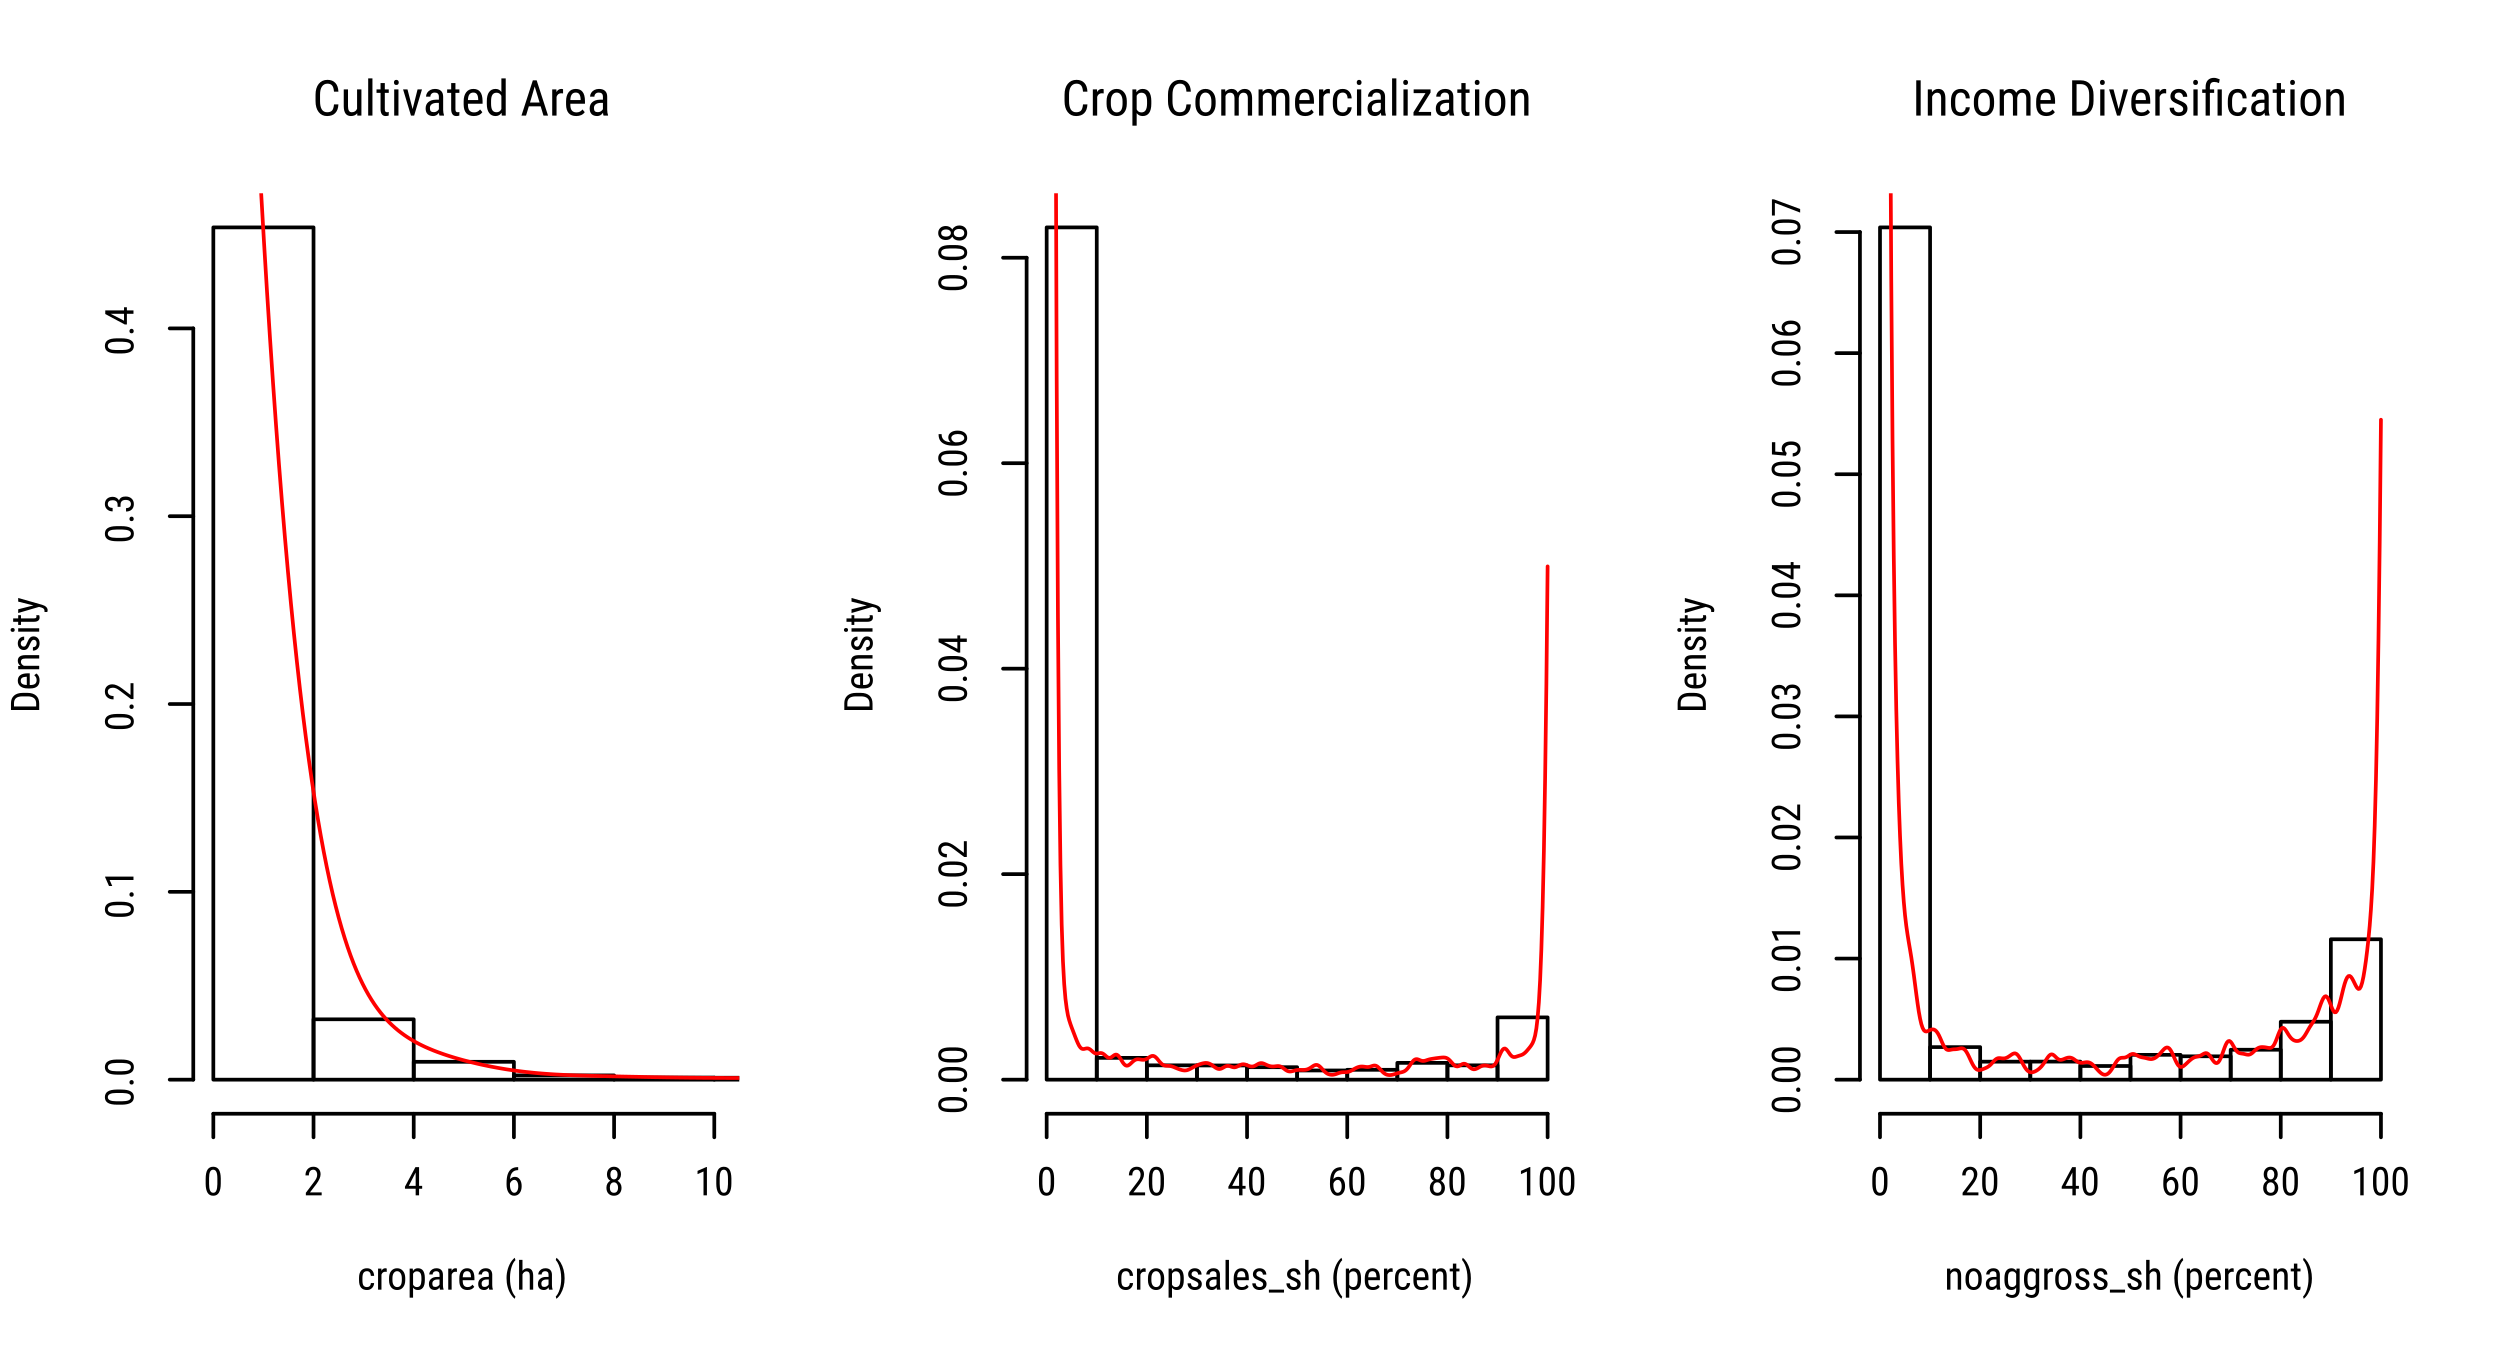 <?xml version="1.0" encoding="UTF-8"?>
<svg xmlns="http://www.w3.org/2000/svg" xmlns:xlink="http://www.w3.org/1999/xlink" width="504pt" height="273pt" viewBox="0 0 504 273" version="1.1">
<defs>
<g>
<symbol overflow="visible" id="glyph0-0">
<path style="stroke:none;" d="M 3.406 0 L 0.516 0 L 0.516 -7.109 L 3.406 -7.109 Z M 3.188 -0.422 L 3.188 -6.688 L 2.078 -3.562 Z M 0.734 -6.641 L 0.734 -0.453 L 1.828 -3.562 Z M 0.891 -0.266 L 3 -0.266 L 1.953 -3.219 Z M 1.953 -3.891 L 3 -6.844 L 0.891 -6.844 Z M 1.953 -3.891 "/>
</symbol>
<symbol overflow="visible" id="glyph0-1">
<path style="stroke:none;" d="M 5.219 -2.25 C 5.188 -1.488 4.973 -0.906 4.578 -0.5 C 4.191 -0.102 3.645 0.094 2.938 0.094 C 2.219 0.094 1.648 -0.176 1.234 -0.719 C 0.816 -1.258 0.609 -1.992 0.609 -2.922 L 0.609 -4.203 C 0.609 -5.129 0.82 -5.859 1.25 -6.391 C 1.688 -6.93 2.273 -7.203 3.016 -7.203 C 3.703 -7.203 4.234 -6.992 4.609 -6.578 C 4.984 -6.172 5.188 -5.586 5.219 -4.828 L 4.328 -4.828 C 4.285 -5.398 4.16 -5.812 3.953 -6.062 C 3.742 -6.312 3.43 -6.438 3.016 -6.438 C 2.535 -6.438 2.164 -6.242 1.906 -5.859 C 1.645 -5.484 1.516 -4.93 1.516 -4.203 L 1.516 -2.891 C 1.516 -2.172 1.633 -1.617 1.875 -1.234 C 2.113 -0.859 2.469 -0.672 2.938 -0.672 C 3.406 -0.672 3.738 -0.785 3.938 -1.016 C 4.145 -1.242 4.273 -1.656 4.328 -2.25 Z M 5.219 -2.25 "/>
</symbol>
<symbol overflow="visible" id="glyph0-2">
<path style="stroke:none;" d="M 3.344 -0.469 C 3.051 -0.094 2.629 0.094 2.078 0.094 C 1.609 0.094 1.25 -0.066 1 -0.391 C 0.758 -0.723 0.633 -1.207 0.625 -1.844 L 0.625 -5.281 L 1.484 -5.281 L 1.484 -1.906 C 1.484 -1.082 1.734 -0.672 2.234 -0.672 C 2.754 -0.672 3.113 -0.906 3.312 -1.375 L 3.312 -5.281 L 4.188 -5.281 L 4.188 0 L 3.359 0 Z M 3.344 -0.469 "/>
</symbol>
<symbol overflow="visible" id="glyph0-3">
<path style="stroke:none;" d="M 1.578 0 L 0.719 0 L 0.719 -7.5 L 1.578 -7.5 Z M 1.578 0 "/>
</symbol>
<symbol overflow="visible" id="glyph0-4">
<path style="stroke:none;" d="M 1.781 -6.562 L 1.781 -5.281 L 2.578 -5.281 L 2.578 -4.578 L 1.781 -4.578 L 1.781 -1.312 C 1.781 -1.102 1.812 -0.941 1.875 -0.828 C 1.945 -0.723 2.066 -0.672 2.234 -0.672 C 2.348 -0.672 2.461 -0.691 2.578 -0.734 L 2.562 0 C 2.375 0.062 2.176 0.094 1.969 0.094 C 1.625 0.094 1.363 -0.023 1.188 -0.266 C 1.008 -0.516 0.922 -0.859 0.922 -1.297 L 0.922 -4.578 L 0.109 -4.578 L 0.109 -5.281 L 0.922 -5.281 L 0.922 -6.562 Z M 1.781 -6.562 "/>
</symbol>
<symbol overflow="visible" id="glyph0-5">
<path style="stroke:none;" d="M 1.578 0 L 0.719 0 L 0.719 -5.281 L 1.578 -5.281 Z M 1.641 -6.688 C 1.641 -6.539 1.598 -6.414 1.516 -6.312 C 1.441 -6.219 1.32 -6.172 1.156 -6.172 C 0.988 -6.172 0.863 -6.219 0.781 -6.312 C 0.707 -6.414 0.672 -6.539 0.672 -6.688 C 0.672 -6.832 0.707 -6.953 0.781 -7.047 C 0.863 -7.148 0.984 -7.203 1.141 -7.203 C 1.305 -7.203 1.43 -7.148 1.516 -7.047 C 1.598 -6.953 1.641 -6.832 1.641 -6.688 Z M 1.641 -6.688 "/>
</symbol>
<symbol overflow="visible" id="glyph0-6">
<path style="stroke:none;" d="M 2.141 -1.312 L 3.141 -5.281 L 4.031 -5.281 L 2.453 0 L 1.812 0 L 0.219 -5.281 L 1.109 -5.281 Z M 2.141 -1.312 "/>
</symbol>
<symbol overflow="visible" id="glyph0-7">
<path style="stroke:none;" d="M 3.359 0 C 3.305 -0.113 3.27 -0.305 3.25 -0.578 C 2.945 -0.129 2.555 0.094 2.078 0.094 C 1.598 0.094 1.223 -0.035 0.953 -0.297 C 0.691 -0.566 0.562 -0.945 0.562 -1.438 C 0.562 -1.977 0.742 -2.406 1.109 -2.719 C 1.473 -3.031 1.973 -3.191 2.609 -3.203 L 3.234 -3.203 L 3.234 -3.766 C 3.234 -4.078 3.16 -4.301 3.016 -4.438 C 2.879 -4.57 2.672 -4.641 2.391 -4.641 C 2.129 -4.641 1.914 -4.562 1.75 -4.406 C 1.594 -4.25 1.516 -4.051 1.516 -3.812 L 0.641 -3.812 C 0.641 -4.082 0.719 -4.344 0.875 -4.594 C 1.039 -4.844 1.258 -5.035 1.531 -5.172 C 1.801 -5.305 2.102 -5.375 2.438 -5.375 C 2.977 -5.375 3.391 -5.238 3.672 -4.969 C 3.953 -4.707 4.094 -4.316 4.094 -3.797 L 4.094 -1.141 C 4.102 -0.734 4.16 -0.379 4.266 -0.078 L 4.266 0 Z M 2.219 -0.688 C 2.426 -0.688 2.625 -0.742 2.812 -0.859 C 3.008 -0.984 3.148 -1.129 3.234 -1.297 L 3.234 -2.562 L 2.75 -2.562 C 2.344 -2.551 2.02 -2.457 1.781 -2.281 C 1.539 -2.102 1.422 -1.859 1.422 -1.547 C 1.422 -1.242 1.477 -1.023 1.594 -0.891 C 1.719 -0.754 1.926 -0.688 2.219 -0.688 Z M 2.219 -0.688 "/>
</symbol>
<symbol overflow="visible" id="glyph0-8">
<path style="stroke:none;" d="M 2.531 0.094 C 1.875 0.094 1.367 -0.098 1.016 -0.484 C 0.672 -0.879 0.492 -1.457 0.484 -2.219 L 0.484 -2.859 C 0.484 -3.641 0.656 -4.254 1 -4.703 C 1.344 -5.148 1.82 -5.375 2.438 -5.375 C 3.051 -5.375 3.508 -5.176 3.812 -4.781 C 4.125 -4.395 4.285 -3.785 4.297 -2.953 L 4.297 -2.391 L 1.344 -2.391 L 1.344 -2.266 C 1.344 -1.691 1.445 -1.273 1.656 -1.016 C 1.875 -0.766 2.18 -0.641 2.578 -0.641 C 2.836 -0.641 3.062 -0.688 3.25 -0.781 C 3.445 -0.875 3.629 -1.023 3.797 -1.234 L 4.25 -0.688 C 3.875 -0.164 3.301 0.094 2.531 0.094 Z M 2.438 -4.641 C 2.082 -4.641 1.816 -4.516 1.641 -4.266 C 1.461 -4.023 1.363 -3.645 1.344 -3.125 L 3.422 -3.125 L 3.422 -3.25 C 3.398 -3.75 3.312 -4.102 3.156 -4.312 C 3 -4.531 2.758 -4.641 2.438 -4.641 Z M 2.438 -4.641 "/>
</symbol>
<symbol overflow="visible" id="glyph0-9">
<path style="stroke:none;" d="M 0.469 -2.875 C 0.469 -3.695 0.617 -4.316 0.922 -4.734 C 1.223 -5.16 1.66 -5.375 2.234 -5.375 C 2.734 -5.375 3.125 -5.172 3.406 -4.766 L 3.406 -7.5 L 4.281 -7.5 L 4.281 0 L 3.484 0 L 3.438 -0.562 C 3.156 -0.125 2.754 0.094 2.234 0.094 C 1.68 0.094 1.25 -0.113 0.938 -0.531 C 0.625 -0.957 0.469 -1.562 0.469 -2.344 Z M 1.328 -2.391 C 1.328 -1.797 1.414 -1.359 1.594 -1.078 C 1.77 -0.805 2.055 -0.672 2.453 -0.672 C 2.879 -0.672 3.195 -0.883 3.406 -1.312 L 3.406 -3.984 C 3.188 -4.398 2.867 -4.609 2.453 -4.609 C 2.055 -4.609 1.77 -4.469 1.594 -4.188 C 1.414 -3.914 1.328 -3.492 1.328 -2.922 Z M 1.328 -2.391 "/>
</symbol>
<symbol overflow="visible" id="glyph0-10">
<path style="stroke:none;" d=""/>
</symbol>
<symbol overflow="visible" id="glyph0-11">
<path style="stroke:none;" d="M 4.078 -1.859 L 1.688 -1.859 L 1.125 0 L 0.203 0 L 2.5 -7.109 L 3.266 -7.109 L 5.562 0 L 4.641 0 Z M 1.922 -2.625 L 3.859 -2.625 L 2.875 -5.859 Z M 1.922 -2.625 "/>
</symbol>
<symbol overflow="visible" id="glyph0-12">
<path style="stroke:none;" d="M 2.828 -4.469 C 2.703 -4.488 2.57 -4.5 2.438 -4.5 C 1.988 -4.5 1.68 -4.258 1.516 -3.781 L 1.516 0 L 0.641 0 L 0.641 -5.281 L 1.484 -5.281 L 1.5 -4.75 C 1.727 -5.164 2.055 -5.375 2.484 -5.375 C 2.617 -5.375 2.734 -5.352 2.828 -5.312 Z M 2.828 -4.469 "/>
</symbol>
<symbol overflow="visible" id="glyph0-13">
<path style="stroke:none;" d="M 0.469 -2.891 C 0.469 -3.648 0.648 -4.254 1.016 -4.703 C 1.391 -5.148 1.883 -5.375 2.5 -5.375 C 3.113 -5.375 3.602 -5.156 3.969 -4.719 C 4.344 -4.289 4.535 -3.695 4.547 -2.938 L 4.547 -2.391 C 4.547 -1.617 4.359 -1.008 3.984 -0.562 C 3.617 -0.125 3.129 0.094 2.516 0.094 C 1.898 0.094 1.406 -0.117 1.031 -0.547 C 0.664 -0.984 0.477 -1.57 0.469 -2.312 Z M 1.328 -2.391 C 1.328 -1.848 1.43 -1.422 1.641 -1.109 C 1.859 -0.797 2.148 -0.641 2.516 -0.641 C 3.273 -0.641 3.664 -1.191 3.688 -2.297 L 3.688 -2.891 C 3.688 -3.43 3.578 -3.859 3.359 -4.172 C 3.148 -4.484 2.863 -4.641 2.5 -4.641 C 2.145 -4.641 1.859 -4.484 1.641 -4.172 C 1.43 -3.859 1.328 -3.43 1.328 -2.891 Z M 1.328 -2.391 "/>
</symbol>
<symbol overflow="visible" id="glyph0-14">
<path style="stroke:none;" d="M 4.469 -2.391 C 4.469 -1.555 4.316 -0.93 4.016 -0.516 C 3.711 -0.109 3.285 0.094 2.734 0.094 C 2.203 0.094 1.797 -0.102 1.516 -0.5 L 1.516 2.031 L 0.656 2.031 L 0.656 -5.281 L 1.438 -5.281 L 1.469 -4.703 C 1.758 -5.148 2.176 -5.375 2.719 -5.375 C 3.301 -5.375 3.734 -5.172 4.016 -4.766 C 4.305 -4.367 4.457 -3.77 4.469 -2.969 Z M 3.609 -2.875 C 3.609 -3.469 3.516 -3.906 3.328 -4.188 C 3.148 -4.469 2.859 -4.609 2.453 -4.609 C 2.035 -4.609 1.723 -4.406 1.516 -4 L 1.516 -1.25 C 1.723 -0.844 2.039 -0.641 2.469 -0.641 C 2.852 -0.641 3.133 -0.781 3.312 -1.062 C 3.5 -1.344 3.598 -1.773 3.609 -2.359 Z M 3.609 -2.875 "/>
</symbol>
<symbol overflow="visible" id="glyph0-15">
<path style="stroke:none;" d="M 1.453 -5.281 L 1.484 -4.797 C 1.805 -5.18 2.227 -5.375 2.75 -5.375 C 3.344 -5.375 3.754 -5.117 3.984 -4.609 C 4.316 -5.117 4.781 -5.375 5.375 -5.375 C 6.352 -5.375 6.852 -4.77 6.875 -3.562 L 6.875 0 L 6.016 0 L 6.016 -3.484 C 6.016 -3.859 5.941 -4.141 5.797 -4.328 C 5.66 -4.516 5.43 -4.609 5.109 -4.609 C 4.848 -4.609 4.633 -4.508 4.469 -4.312 C 4.312 -4.113 4.219 -3.859 4.188 -3.547 L 4.188 0 L 3.328 0 L 3.328 -3.516 C 3.316 -4.242 3.02 -4.609 2.438 -4.609 C 2 -4.609 1.691 -4.391 1.516 -3.953 L 1.516 0 L 0.656 0 L 0.656 -5.281 Z M 1.453 -5.281 "/>
</symbol>
<symbol overflow="visible" id="glyph0-16">
<path style="stroke:none;" d="M 2.484 -0.641 C 2.766 -0.641 2.988 -0.727 3.156 -0.906 C 3.332 -1.082 3.43 -1.336 3.453 -1.672 L 4.266 -1.672 C 4.242 -1.16 4.062 -0.738 3.719 -0.406 C 3.383 -0.07 2.973 0.094 2.484 0.094 C 1.828 0.094 1.328 -0.109 0.984 -0.516 C 0.641 -0.93 0.469 -1.547 0.469 -2.359 L 0.469 -2.938 C 0.469 -3.738 0.641 -4.344 0.984 -4.75 C 1.328 -5.164 1.82 -5.375 2.469 -5.375 C 3.008 -5.375 3.438 -5.203 3.75 -4.859 C 4.07 -4.523 4.242 -4.062 4.266 -3.469 L 3.453 -3.469 C 3.43 -3.852 3.336 -4.145 3.172 -4.344 C 3.004 -4.539 2.77 -4.641 2.469 -4.641 C 2.094 -4.641 1.812 -4.508 1.625 -4.25 C 1.438 -4 1.336 -3.586 1.328 -3.016 L 1.328 -2.344 C 1.328 -1.719 1.422 -1.273 1.609 -1.016 C 1.797 -0.766 2.086 -0.641 2.484 -0.641 Z M 2.484 -0.641 "/>
</symbol>
<symbol overflow="visible" id="glyph0-17">
<path style="stroke:none;" d="M 1.453 -0.734 L 4 -0.734 L 4 0 L 0.453 0 L 0.453 -0.672 L 2.875 -4.531 L 0.484 -4.531 L 0.484 -5.281 L 3.891 -5.281 L 3.891 -4.641 Z M 1.453 -0.734 "/>
</symbol>
<symbol overflow="visible" id="glyph0-18">
<path style="stroke:none;" d="M 1.453 -5.281 L 1.484 -4.719 C 1.816 -5.156 2.242 -5.375 2.766 -5.375 C 3.703 -5.375 4.176 -4.754 4.188 -3.516 L 4.188 0 L 3.328 0 L 3.328 -3.469 C 3.328 -3.883 3.258 -4.176 3.125 -4.344 C 2.988 -4.52 2.781 -4.609 2.5 -4.609 C 2.281 -4.609 2.086 -4.535 1.922 -4.391 C 1.754 -4.254 1.617 -4.07 1.516 -3.844 L 1.516 0 L 0.641 0 L 0.641 -5.281 Z M 1.453 -5.281 "/>
</symbol>
<symbol overflow="visible" id="glyph0-19">
<path style="stroke:none;" d="M 1.703 0 L 0.812 0 L 0.812 -7.109 L 1.703 -7.109 Z M 1.703 0 "/>
</symbol>
<symbol overflow="visible" id="glyph0-20">
<path style="stroke:none;" d="M 0.766 0 L 0.766 -7.109 L 2.469 -7.109 C 3.289 -7.109 3.93 -6.848 4.391 -6.328 C 4.848 -5.805 5.078 -5.078 5.078 -4.141 L 5.078 -2.953 C 5.078 -2.004 4.844 -1.273 4.375 -0.766 C 3.914 -0.254 3.242 0 2.359 0 Z M 1.656 -6.344 L 1.656 -0.766 L 2.375 -0.766 C 3.008 -0.766 3.469 -0.941 3.75 -1.297 C 4.039 -1.66 4.191 -2.195 4.203 -2.906 L 4.203 -4.172 C 4.203 -4.91 4.055 -5.457 3.766 -5.812 C 3.473 -6.164 3.039 -6.344 2.469 -6.344 Z M 1.656 -6.344 "/>
</symbol>
<symbol overflow="visible" id="glyph0-21">
<path style="stroke:none;" d="M 3.219 -1.359 C 3.219 -1.535 3.145 -1.691 3 -1.828 C 2.863 -1.961 2.594 -2.117 2.188 -2.297 C 1.727 -2.492 1.398 -2.66 1.203 -2.797 C 1.016 -2.93 0.875 -3.082 0.781 -3.25 C 0.688 -3.426 0.641 -3.633 0.641 -3.875 C 0.641 -4.312 0.797 -4.672 1.109 -4.953 C 1.422 -5.234 1.82 -5.375 2.312 -5.375 C 2.832 -5.375 3.25 -5.223 3.562 -4.922 C 3.875 -4.629 4.031 -4.25 4.031 -3.781 L 3.172 -3.781 C 3.172 -4.02 3.086 -4.223 2.922 -4.391 C 2.766 -4.555 2.562 -4.641 2.312 -4.641 C 2.062 -4.641 1.863 -4.57 1.719 -4.438 C 1.57 -4.312 1.5 -4.133 1.5 -3.906 C 1.5 -3.727 1.551 -3.586 1.656 -3.484 C 1.758 -3.379 2.016 -3.238 2.422 -3.062 C 3.066 -2.812 3.504 -2.566 3.734 -2.328 C 3.961 -2.086 4.078 -1.785 4.078 -1.422 C 4.078 -0.961 3.914 -0.594 3.594 -0.312 C 3.281 -0.039 2.859 0.094 2.328 0.094 C 1.785 0.094 1.344 -0.062 1 -0.375 C 0.656 -0.688 0.484 -1.086 0.484 -1.578 L 1.359 -1.578 C 1.367 -1.285 1.457 -1.055 1.625 -0.891 C 1.789 -0.723 2.023 -0.641 2.328 -0.641 C 2.617 -0.641 2.836 -0.703 2.984 -0.828 C 3.141 -0.961 3.219 -1.141 3.219 -1.359 Z M 3.219 -1.359 "/>
</symbol>
<symbol overflow="visible" id="glyph0-22">
<path style="stroke:none;" d="M 0.891 0 L 0.891 -4.578 L 0.203 -4.578 L 0.203 -5.281 L 0.891 -5.281 L 0.891 -5.766 C 0.891 -6.348 1.035 -6.801 1.328 -7.125 C 1.629 -7.445 2.039 -7.609 2.562 -7.609 C 2.77 -7.609 2.969 -7.578 3.156 -7.516 C 3.344 -7.461 3.535 -7.395 3.734 -7.312 L 3.594 -6.547 C 3.281 -6.703 2.961 -6.781 2.641 -6.781 C 2.316 -6.781 2.086 -6.691 1.953 -6.516 C 1.816 -6.348 1.75 -6.094 1.75 -5.75 L 1.75 -5.281 L 2.609 -5.281 L 2.609 -4.578 L 1.75 -4.578 L 1.75 0 Z M 4.156 0 L 3.297 0 L 3.297 -5.281 L 4.156 -5.281 Z M 4.156 0 "/>
</symbol>
<symbol overflow="visible" id="glyph1-0">
<path style="stroke:none;" d="M 2.734 0 L 0.406 0 L 0.406 -5.688 L 2.734 -5.688 Z M 2.547 -0.344 L 2.547 -5.359 L 1.656 -2.844 Z M 0.578 -5.312 L 0.578 -0.375 L 1.469 -2.844 Z M 0.719 -0.219 L 2.406 -0.219 L 1.562 -2.578 Z M 1.562 -3.109 L 2.406 -5.484 L 0.719 -5.484 Z M 1.562 -3.109 "/>
</symbol>
<symbol overflow="visible" id="glyph1-1">
<path style="stroke:none;" d="M 1.984 -0.516 C 2.211 -0.516 2.395 -0.582 2.531 -0.719 C 2.676 -0.863 2.754 -1.066 2.766 -1.328 L 3.422 -1.328 C 3.398 -0.922 3.254 -0.582 2.984 -0.312 C 2.711 -0.051 2.379 0.078 1.984 0.078 C 1.461 0.078 1.062 -0.082 0.781 -0.406 C 0.508 -0.738 0.375 -1.234 0.375 -1.891 L 0.375 -2.359 C 0.375 -2.992 0.508 -3.477 0.781 -3.812 C 1.062 -4.145 1.461 -4.312 1.984 -4.312 C 2.41 -4.312 2.75 -4.172 3 -3.891 C 3.258 -3.617 3.398 -3.25 3.422 -2.781 L 2.766 -2.781 C 2.742 -3.094 2.664 -3.328 2.531 -3.484 C 2.406 -3.641 2.223 -3.719 1.984 -3.719 C 1.672 -3.719 1.441 -3.613 1.297 -3.406 C 1.148 -3.207 1.07 -2.879 1.062 -2.422 L 1.062 -1.875 C 1.062 -1.375 1.133 -1.02 1.281 -0.812 C 1.438 -0.613 1.672 -0.516 1.984 -0.516 Z M 1.984 -0.516 "/>
</symbol>
<symbol overflow="visible" id="glyph1-2">
<path style="stroke:none;" d="M 2.266 -3.578 C 2.172 -3.598 2.066 -3.609 1.953 -3.609 C 1.598 -3.609 1.348 -3.414 1.203 -3.031 L 1.203 0 L 0.516 0 L 0.516 -4.234 L 1.188 -4.234 L 1.203 -3.797 C 1.391 -4.141 1.648 -4.312 1.984 -4.312 C 2.098 -4.312 2.191 -4.289 2.266 -4.25 Z M 2.266 -3.578 "/>
</symbol>
<symbol overflow="visible" id="glyph1-3">
<path style="stroke:none;" d="M 0.375 -2.312 C 0.375 -2.926 0.52 -3.41 0.812 -3.766 C 1.113 -4.129 1.508 -4.312 2 -4.312 C 2.488 -4.312 2.879 -4.133 3.172 -3.781 C 3.473 -3.438 3.629 -2.961 3.641 -2.359 L 3.641 -1.906 C 3.641 -1.301 3.488 -0.816 3.188 -0.453 C 2.895 -0.098 2.504 0.078 2.016 0.078 C 1.523 0.078 1.129 -0.094 0.828 -0.438 C 0.535 -0.789 0.383 -1.258 0.375 -1.844 Z M 1.062 -1.906 C 1.062 -1.477 1.145 -1.141 1.312 -0.891 C 1.488 -0.641 1.723 -0.516 2.016 -0.516 C 2.617 -0.516 2.93 -0.953 2.953 -1.828 L 2.953 -2.312 C 2.953 -2.738 2.863 -3.078 2.688 -3.328 C 2.52 -3.586 2.289 -3.719 2 -3.719 C 1.719 -3.719 1.488 -3.586 1.312 -3.328 C 1.145 -3.078 1.062 -2.738 1.062 -2.312 Z M 1.062 -1.906 "/>
</symbol>
<symbol overflow="visible" id="glyph1-4">
<path style="stroke:none;" d="M 3.578 -1.906 C 3.578 -1.238 3.453 -0.738 3.203 -0.406 C 2.961 -0.082 2.625 0.078 2.188 0.078 C 1.758 0.078 1.43 -0.082 1.203 -0.406 L 1.203 1.625 L 0.516 1.625 L 0.516 -4.234 L 1.141 -4.234 L 1.188 -3.766 C 1.414 -4.129 1.742 -4.312 2.172 -4.312 C 2.641 -4.312 2.988 -4.148 3.219 -3.828 C 3.445 -3.504 3.566 -3.02 3.578 -2.375 Z M 2.891 -2.312 C 2.891 -2.781 2.816 -3.125 2.672 -3.344 C 2.523 -3.57 2.289 -3.688 1.969 -3.688 C 1.633 -3.688 1.379 -3.523 1.203 -3.203 L 1.203 -1 C 1.379 -0.676 1.633 -0.516 1.969 -0.516 C 2.281 -0.516 2.508 -0.625 2.656 -0.844 C 2.801 -1.07 2.879 -1.422 2.891 -1.891 Z M 2.891 -2.312 "/>
</symbol>
<symbol overflow="visible" id="glyph1-5">
<path style="stroke:none;" d="M 2.688 0 C 2.645 -0.094 2.617 -0.25 2.609 -0.469 C 2.359 -0.102 2.047 0.078 1.672 0.078 C 1.285 0.078 0.984 -0.023 0.766 -0.234 C 0.555 -0.453 0.453 -0.758 0.453 -1.156 C 0.453 -1.582 0.598 -1.922 0.891 -2.172 C 1.18 -2.43 1.578 -2.562 2.078 -2.562 L 2.594 -2.562 L 2.594 -3.016 C 2.594 -3.266 2.535 -3.441 2.422 -3.547 C 2.305 -3.66 2.133 -3.719 1.906 -3.719 C 1.695 -3.719 1.523 -3.656 1.391 -3.531 C 1.266 -3.406 1.203 -3.25 1.203 -3.062 L 0.516 -3.062 C 0.516 -3.27 0.578 -3.473 0.703 -3.672 C 0.836 -3.867 1.008 -4.023 1.219 -4.141 C 1.438 -4.254 1.68 -4.312 1.953 -4.312 C 2.379 -4.312 2.703 -4.203 2.922 -3.984 C 3.148 -3.766 3.27 -3.453 3.281 -3.047 L 3.281 -0.906 C 3.281 -0.582 3.32 -0.301 3.406 -0.062 L 3.406 0 Z M 1.766 -0.547 C 1.941 -0.547 2.102 -0.594 2.25 -0.688 C 2.406 -0.781 2.52 -0.898 2.594 -1.047 L 2.594 -2.047 L 2.203 -2.047 C 1.867 -2.047 1.609 -1.973 1.422 -1.828 C 1.234 -1.691 1.141 -1.492 1.141 -1.234 C 1.141 -0.992 1.188 -0.816 1.281 -0.703 C 1.375 -0.598 1.535 -0.547 1.766 -0.547 Z M 1.766 -0.547 "/>
</symbol>
<symbol overflow="visible" id="glyph1-6">
<path style="stroke:none;" d="M 2.031 0.078 C 1.5 0.078 1.094 -0.078 0.812 -0.391 C 0.531 -0.703 0.391 -1.164 0.391 -1.781 L 0.391 -2.281 C 0.391 -2.914 0.523 -3.41 0.797 -3.766 C 1.078 -4.129 1.461 -4.312 1.953 -4.312 C 2.441 -4.312 2.805 -4.148 3.047 -3.828 C 3.297 -3.516 3.426 -3.023 3.438 -2.359 L 3.438 -1.906 L 1.078 -1.906 L 1.078 -1.812 C 1.078 -1.352 1.16 -1.02 1.328 -0.812 C 1.504 -0.613 1.75 -0.516 2.062 -0.516 C 2.27 -0.516 2.453 -0.551 2.609 -0.625 C 2.766 -0.707 2.91 -0.832 3.047 -1 L 3.406 -0.562 C 3.102 -0.133 2.645 0.078 2.031 0.078 Z M 1.953 -3.719 C 1.66 -3.719 1.445 -3.617 1.312 -3.422 C 1.176 -3.223 1.098 -2.914 1.078 -2.5 L 2.75 -2.5 L 2.75 -2.594 C 2.727 -3 2.656 -3.285 2.531 -3.453 C 2.406 -3.629 2.211 -3.719 1.953 -3.719 Z M 1.953 -3.719 "/>
</symbol>
<symbol overflow="visible" id="glyph1-7">
<path style="stroke:none;" d=""/>
</symbol>
<symbol overflow="visible" id="glyph1-8">
<path style="stroke:none;" d="M 0.5 -2.312 C 0.5 -2.988 0.594 -3.629 0.781 -4.234 C 0.969 -4.836 1.227 -5.363 1.562 -5.812 C 1.77 -6.094 1.969 -6.297 2.156 -6.422 L 2.297 -5.938 C 1.984 -5.645 1.727 -5.195 1.531 -4.594 C 1.332 -3.988 1.223 -3.316 1.203 -2.578 L 1.203 -2.266 C 1.203 -1.348 1.328 -0.535 1.578 0.172 C 1.773 0.703 2.016 1.109 2.297 1.391 L 2.156 1.844 C 1.914 1.676 1.676 1.41 1.438 1.047 C 0.812 0.109 0.5 -1.008 0.5 -2.312 Z M 0.5 -2.312 "/>
</symbol>
<symbol overflow="visible" id="glyph1-9">
<path style="stroke:none;" d="M 1.203 -3.797 C 1.473 -4.141 1.812 -4.312 2.219 -4.312 C 2.969 -4.312 3.348 -3.812 3.359 -2.812 L 3.359 0 L 2.672 0 L 2.672 -2.781 C 2.672 -3.113 2.613 -3.348 2.5 -3.484 C 2.383 -3.617 2.219 -3.688 2 -3.688 C 1.832 -3.688 1.676 -3.629 1.531 -3.516 C 1.395 -3.398 1.285 -3.254 1.203 -3.078 L 1.203 0 L 0.516 0 L 0.516 -6 L 1.203 -6 Z M 1.203 -3.797 "/>
</symbol>
<symbol overflow="visible" id="glyph1-10">
<path style="stroke:none;" d="M 2 -2.266 C 2 -1.109 1.738 -0.082 1.219 0.812 C 0.938 1.289 0.645 1.633 0.344 1.844 L 0.219 1.391 C 0.539 1.078 0.801 0.598 1 -0.047 C 1.207 -0.691 1.312 -1.398 1.312 -2.172 L 1.312 -2.312 C 1.312 -3.301 1.148 -4.188 0.828 -4.969 C 0.648 -5.395 0.445 -5.734 0.219 -5.984 L 0.344 -6.422 C 0.633 -6.223 0.914 -5.906 1.188 -5.469 C 1.727 -4.562 2 -3.492 2 -2.266 Z M 2 -2.266 "/>
</symbol>
<symbol overflow="visible" id="glyph1-11">
<path style="stroke:none;" d="M 3.5 -2.422 C 3.5 -1.586 3.375 -0.961 3.125 -0.547 C 2.883 -0.129 2.504 0.078 1.984 0.078 C 1.473 0.078 1.094 -0.117 0.844 -0.516 C 0.594 -0.922 0.461 -1.52 0.453 -2.312 L 0.453 -3.297 C 0.453 -4.129 0.57 -4.75 0.812 -5.156 C 1.062 -5.562 1.445 -5.766 1.969 -5.766 C 2.477 -5.766 2.859 -5.57 3.109 -5.188 C 3.359 -4.801 3.488 -4.211 3.5 -3.422 Z M 2.812 -3.422 C 2.812 -4.016 2.742 -4.453 2.609 -4.734 C 2.473 -5.023 2.258 -5.172 1.969 -5.172 C 1.688 -5.172 1.477 -5.031 1.344 -4.75 C 1.207 -4.469 1.141 -4.047 1.141 -3.484 L 1.141 -2.312 C 1.141 -1.719 1.207 -1.27 1.344 -0.969 C 1.477 -0.664 1.691 -0.516 1.984 -0.516 C 2.266 -0.516 2.469 -0.656 2.594 -0.938 C 2.727 -1.219 2.801 -1.648 2.812 -2.234 Z M 2.812 -3.422 "/>
</symbol>
<symbol overflow="visible" id="glyph1-12">
<path style="stroke:none;" d="M 3.641 0 L 0.453 0 L 0.453 -0.516 L 2.078 -2.672 C 2.328 -3.004 2.5 -3.273 2.594 -3.484 C 2.688 -3.691 2.734 -3.914 2.734 -4.156 C 2.734 -4.457 2.66 -4.703 2.516 -4.891 C 2.379 -5.078 2.195 -5.172 1.969 -5.172 C 1.676 -5.172 1.453 -5.07 1.297 -4.875 C 1.141 -4.676 1.062 -4.391 1.062 -4.016 L 0.375 -4.016 C 0.375 -4.535 0.516 -4.957 0.797 -5.281 C 1.086 -5.602 1.477 -5.766 1.969 -5.766 C 2.414 -5.766 2.77 -5.625 3.031 -5.344 C 3.289 -5.07 3.422 -4.707 3.422 -4.25 C 3.422 -3.688 3.129 -3.02 2.547 -2.25 L 1.281 -0.594 L 3.641 -0.594 Z M 3.641 0 "/>
</symbol>
<symbol overflow="visible" id="glyph1-13">
<path style="stroke:none;" d="M 3.078 -1.906 L 3.703 -1.906 L 3.703 -1.328 L 3.078 -1.328 L 3.078 0 L 2.391 0 L 2.391 -1.328 L 0.234 -1.328 L 0.234 -1.75 L 2.344 -5.688 L 3.078 -5.688 Z M 1 -1.906 L 2.391 -1.906 L 2.391 -4.609 Z M 1 -1.906 "/>
</symbol>
<symbol overflow="visible" id="glyph1-14">
<path style="stroke:none;" d="M 2.859 -5.688 L 2.859 -5.078 L 2.75 -5.078 C 2.289 -5.066 1.93 -4.91 1.672 -4.609 C 1.41 -4.305 1.258 -3.852 1.219 -3.25 C 1.469 -3.57 1.789 -3.734 2.188 -3.734 C 2.602 -3.734 2.938 -3.562 3.188 -3.219 C 3.438 -2.875 3.562 -2.422 3.562 -1.859 C 3.562 -1.266 3.422 -0.789 3.141 -0.438 C 2.867 -0.094 2.504 0.078 2.047 0.078 C 1.586 0.078 1.219 -0.125 0.938 -0.531 C 0.656 -0.945 0.516 -1.492 0.516 -2.172 L 0.516 -2.438 C 0.516 -3.219 0.598 -3.836 0.766 -4.297 C 0.941 -4.766 1.191 -5.113 1.516 -5.344 C 1.848 -5.57 2.258 -5.688 2.75 -5.688 Z M 2.078 -3.125 C 1.891 -3.125 1.711 -3.051 1.547 -2.906 C 1.391 -2.77 1.273 -2.594 1.203 -2.375 L 1.203 -2.078 C 1.203 -1.617 1.285 -1.242 1.453 -0.953 C 1.617 -0.66 1.816 -0.516 2.047 -0.516 C 2.305 -0.516 2.508 -0.633 2.656 -0.875 C 2.801 -1.113 2.875 -1.43 2.875 -1.828 C 2.875 -2.211 2.801 -2.523 2.656 -2.766 C 2.508 -3.004 2.316 -3.125 2.078 -3.125 Z M 2.078 -3.125 "/>
</symbol>
<symbol overflow="visible" id="glyph1-15">
<path style="stroke:none;" d="M 3.391 -4.203 C 3.391 -3.922 3.32 -3.664 3.188 -3.438 C 3.062 -3.219 2.895 -3.047 2.688 -2.922 C 2.938 -2.797 3.133 -2.609 3.281 -2.359 C 3.426 -2.117 3.5 -1.844 3.5 -1.531 C 3.5 -1.039 3.359 -0.648 3.078 -0.359 C 2.797 -0.066 2.426 0.078 1.969 0.078 C 1.508 0.078 1.141 -0.066 0.859 -0.359 C 0.586 -0.648 0.453 -1.039 0.453 -1.531 C 0.453 -1.844 0.52 -2.125 0.656 -2.375 C 0.801 -2.625 1 -2.812 1.25 -2.938 C 1.031 -3.062 0.859 -3.234 0.734 -3.453 C 0.617 -3.672 0.562 -3.922 0.562 -4.203 C 0.562 -4.68 0.691 -5.062 0.953 -5.344 C 1.211 -5.625 1.551 -5.766 1.969 -5.766 C 2.395 -5.766 2.738 -5.625 3 -5.344 C 3.258 -5.07 3.391 -4.691 3.391 -4.203 Z M 2.797 -1.547 C 2.797 -1.879 2.719 -2.141 2.562 -2.328 C 2.414 -2.523 2.219 -2.625 1.969 -2.625 C 1.707 -2.625 1.504 -2.523 1.359 -2.328 C 1.211 -2.129 1.141 -1.867 1.141 -1.547 C 1.141 -1.223 1.211 -0.969 1.359 -0.781 C 1.504 -0.602 1.707 -0.516 1.969 -0.516 C 2.238 -0.516 2.441 -0.602 2.578 -0.781 C 2.723 -0.969 2.797 -1.223 2.797 -1.547 Z M 2.703 -4.188 C 2.703 -4.477 2.633 -4.711 2.5 -4.891 C 2.363 -5.078 2.188 -5.172 1.969 -5.172 C 1.75 -5.172 1.57 -5.082 1.438 -4.906 C 1.312 -4.727 1.25 -4.488 1.25 -4.188 C 1.25 -3.895 1.316 -3.66 1.453 -3.484 C 1.586 -3.305 1.758 -3.219 1.969 -3.219 C 2.195 -3.219 2.375 -3.305 2.5 -3.484 C 2.633 -3.66 2.703 -3.895 2.703 -4.188 Z M 2.703 -4.188 "/>
</symbol>
<symbol overflow="visible" id="glyph1-16">
<path style="stroke:none;" d="M 2.516 0 L 1.828 0 L 1.828 -4.812 L 0.625 -4.281 L 0.625 -4.938 L 2.406 -5.719 L 2.516 -5.719 Z M 2.516 0 "/>
</symbol>
<symbol overflow="visible" id="glyph1-17">
<path style="stroke:none;" d="M 2.578 -1.078 C 2.578 -1.234 2.52 -1.363 2.406 -1.469 C 2.289 -1.57 2.07 -1.695 1.75 -1.844 C 1.383 -2 1.125 -2.129 0.969 -2.234 C 0.812 -2.348 0.695 -2.473 0.625 -2.609 C 0.551 -2.742 0.516 -2.91 0.516 -3.109 C 0.516 -3.453 0.641 -3.738 0.891 -3.969 C 1.141 -4.195 1.461 -4.312 1.859 -4.312 C 2.266 -4.312 2.594 -4.191 2.844 -3.953 C 3.094 -3.711 3.219 -3.406 3.219 -3.031 L 2.531 -3.031 C 2.531 -3.219 2.469 -3.379 2.344 -3.516 C 2.219 -3.648 2.055 -3.719 1.859 -3.719 C 1.648 -3.719 1.488 -3.66 1.375 -3.547 C 1.258 -3.441 1.203 -3.301 1.203 -3.125 C 1.203 -2.988 1.242 -2.875 1.328 -2.781 C 1.41 -2.695 1.613 -2.586 1.938 -2.453 C 2.445 -2.254 2.797 -2.055 2.984 -1.859 C 3.172 -1.672 3.266 -1.43 3.266 -1.141 C 3.266 -0.766 3.133 -0.469 2.875 -0.25 C 2.625 -0.031 2.289 0.078 1.875 0.078 C 1.426 0.078 1.066 -0.047 0.797 -0.297 C 0.523 -0.555 0.391 -0.879 0.391 -1.266 L 1.078 -1.266 C 1.086 -1.023 1.16 -0.836 1.297 -0.703 C 1.43 -0.578 1.625 -0.516 1.875 -0.516 C 2.102 -0.516 2.273 -0.566 2.391 -0.672 C 2.516 -0.773 2.578 -0.91 2.578 -1.078 Z M 2.578 -1.078 "/>
</symbol>
<symbol overflow="visible" id="glyph1-18">
<path style="stroke:none;" d="M 1.266 0 L 0.578 0 L 0.578 -6 L 1.266 -6 Z M 1.266 0 "/>
</symbol>
<symbol overflow="visible" id="glyph1-19">
<path style="stroke:none;" d="M 3.141 0.594 L 0.094 0.594 L 0.094 0 L 3.141 0 Z M 3.141 0.594 "/>
</symbol>
<symbol overflow="visible" id="glyph1-20">
<path style="stroke:none;" d="M 1.172 -4.234 L 1.188 -3.766 C 1.457 -4.129 1.801 -4.312 2.219 -4.312 C 2.969 -4.312 3.348 -3.812 3.359 -2.812 L 3.359 0 L 2.672 0 L 2.672 -2.781 C 2.672 -3.113 2.613 -3.348 2.5 -3.484 C 2.383 -3.617 2.219 -3.688 2 -3.688 C 1.832 -3.688 1.676 -3.629 1.531 -3.516 C 1.395 -3.398 1.285 -3.254 1.203 -3.078 L 1.203 0 L 0.516 0 L 0.516 -4.234 Z M 1.172 -4.234 "/>
</symbol>
<symbol overflow="visible" id="glyph1-21">
<path style="stroke:none;" d="M 1.422 -5.25 L 1.422 -4.234 L 2.062 -4.234 L 2.062 -3.672 L 1.422 -3.672 L 1.422 -1.047 C 1.422 -0.879 1.445 -0.754 1.5 -0.672 C 1.562 -0.586 1.656 -0.547 1.781 -0.547 C 1.875 -0.547 1.969 -0.562 2.062 -0.594 L 2.062 0 C 1.906 0.051 1.742 0.078 1.578 0.078 C 1.305 0.078 1.098 -0.02 0.953 -0.219 C 0.805 -0.414 0.734 -0.691 0.734 -1.047 L 0.734 -3.672 L 0.094 -3.672 L 0.094 -4.234 L 0.734 -4.234 L 0.734 -5.25 Z M 1.422 -5.25 "/>
</symbol>
<symbol overflow="visible" id="glyph1-22">
<path style="stroke:none;" d="M 0.375 -2.312 C 0.375 -2.969 0.492 -3.461 0.734 -3.797 C 0.973 -4.141 1.328 -4.312 1.797 -4.312 C 2.223 -4.312 2.547 -4.125 2.766 -3.75 L 2.812 -4.234 L 3.438 -4.234 L 3.438 0.047 C 3.438 0.566 3.301 0.969 3.031 1.25 C 2.758 1.531 2.383 1.672 1.906 1.672 C 1.695 1.672 1.461 1.617 1.203 1.516 C 0.941 1.41 0.75 1.281 0.625 1.125 L 0.906 0.656 C 1.188 0.938 1.504 1.078 1.859 1.078 C 2.43 1.078 2.723 0.766 2.734 0.141 L 2.734 -0.422 C 2.516 -0.086 2.195 0.078 1.781 0.078 C 1.344 0.078 1 -0.082 0.75 -0.406 C 0.508 -0.738 0.383 -1.219 0.375 -1.844 Z M 1.078 -1.906 C 1.078 -1.438 1.145 -1.086 1.281 -0.859 C 1.414 -0.641 1.645 -0.531 1.969 -0.531 C 2.312 -0.531 2.566 -0.707 2.734 -1.062 L 2.734 -3.172 C 2.555 -3.516 2.301 -3.688 1.969 -3.688 C 1.656 -3.688 1.426 -3.578 1.281 -3.359 C 1.145 -3.141 1.078 -2.797 1.078 -2.328 Z M 1.078 -1.906 "/>
</symbol>
<symbol overflow="visible" id="glyph2-0">
<path style="stroke:none;" d="M 0 -2.734 L 0 -0.406 L -5.688 -0.406 L -5.688 -2.734 Z M -0.344 -2.547 L -5.359 -2.547 L -2.844 -1.656 Z M -5.312 -0.578 L -0.375 -0.578 L -2.844 -1.469 Z M -0.219 -0.719 L -0.219 -2.406 L -2.578 -1.562 Z M -3.109 -1.562 L -5.484 -2.406 L -5.484 -0.719 Z M -3.109 -1.562 "/>
</symbol>
<symbol overflow="visible" id="glyph2-1">
<path style="stroke:none;" d="M 0 -0.609 L -5.688 -0.609 L -5.688 -1.969 C -5.688 -2.633 -5.477 -3.148 -5.062 -3.516 C -4.645 -3.879 -4.062 -4.062 -3.312 -4.062 L -2.359 -4.062 C -1.609 -4.062 -1.023 -3.875 -0.609 -3.5 C -0.203 -3.133 0 -2.598 0 -1.891 Z M -5.078 -1.328 L -0.609 -1.328 L -0.609 -1.906 C -0.609 -2.406 -0.754 -2.77 -1.047 -3 C -1.336 -3.238 -1.766 -3.359 -2.328 -3.359 L -3.328 -3.359 C -3.93 -3.359 -4.375 -3.242 -4.656 -3.016 C -4.938 -2.785 -5.078 -2.438 -5.078 -1.969 Z M -5.078 -1.328 "/>
</symbol>
<symbol overflow="visible" id="glyph2-2">
<path style="stroke:none;" d="M 0.078 -2.031 C 0.078 -1.5 -0.078 -1.094 -0.391 -0.812 C -0.703 -0.531 -1.164 -0.391 -1.781 -0.391 L -2.281 -0.391 C -2.914 -0.391 -3.41 -0.523 -3.766 -0.797 C -4.129 -1.078 -4.312 -1.461 -4.312 -1.953 C -4.312 -2.441 -4.148 -2.805 -3.828 -3.047 C -3.516 -3.297 -3.023 -3.426 -2.359 -3.438 L -1.906 -3.438 L -1.906 -1.078 L -1.812 -1.078 C -1.352 -1.078 -1.02 -1.16 -0.812 -1.328 C -0.613 -1.504 -0.516 -1.75 -0.516 -2.062 C -0.516 -2.27 -0.551 -2.453 -0.625 -2.609 C -0.707 -2.766 -0.832 -2.91 -1 -3.047 L -0.562 -3.406 C -0.133 -3.102 0.078 -2.645 0.078 -2.031 Z M -3.719 -1.953 C -3.719 -1.66 -3.617 -1.445 -3.422 -1.312 C -3.223 -1.176 -2.914 -1.098 -2.5 -1.078 L -2.5 -2.75 L -2.594 -2.75 C -3 -2.727 -3.285 -2.656 -3.453 -2.531 C -3.629 -2.406 -3.719 -2.211 -3.719 -1.953 Z M -3.719 -1.953 "/>
</symbol>
<symbol overflow="visible" id="glyph2-3">
<path style="stroke:none;" d="M -4.234 -1.172 L -3.766 -1.188 C -4.129 -1.457 -4.312 -1.801 -4.312 -2.219 C -4.312 -2.969 -3.812 -3.348 -2.812 -3.359 L 0 -3.359 L 0 -2.672 L -2.781 -2.672 C -3.113 -2.672 -3.348 -2.613 -3.484 -2.5 C -3.617 -2.383 -3.688 -2.219 -3.688 -2 C -3.688 -1.832 -3.629 -1.676 -3.516 -1.531 C -3.398 -1.395 -3.254 -1.285 -3.078 -1.203 L 0 -1.203 L 0 -0.516 L -4.234 -0.516 Z M -4.234 -1.172 "/>
</symbol>
<symbol overflow="visible" id="glyph2-4">
<path style="stroke:none;" d="M -1.078 -2.578 C -1.234 -2.578 -1.363 -2.52 -1.469 -2.406 C -1.57 -2.289 -1.695 -2.07 -1.844 -1.75 C -2 -1.383 -2.129 -1.125 -2.234 -0.969 C -2.348 -0.812 -2.473 -0.695 -2.609 -0.625 C -2.742 -0.551 -2.91 -0.516 -3.109 -0.516 C -3.453 -0.516 -3.738 -0.641 -3.969 -0.891 C -4.195 -1.141 -4.312 -1.461 -4.312 -1.859 C -4.312 -2.266 -4.191 -2.594 -3.953 -2.844 C -3.711 -3.094 -3.406 -3.219 -3.031 -3.219 L -3.031 -2.531 C -3.219 -2.531 -3.379 -2.469 -3.516 -2.344 C -3.648 -2.219 -3.719 -2.055 -3.719 -1.859 C -3.719 -1.648 -3.66 -1.488 -3.547 -1.375 C -3.441 -1.258 -3.301 -1.203 -3.125 -1.203 C -2.988 -1.203 -2.875 -1.242 -2.781 -1.328 C -2.695 -1.41 -2.586 -1.613 -2.453 -1.938 C -2.254 -2.445 -2.055 -2.797 -1.859 -2.984 C -1.672 -3.172 -1.43 -3.266 -1.141 -3.266 C -0.766 -3.266 -0.469 -3.133 -0.25 -2.875 C -0.031 -2.625 0.078 -2.289 0.078 -1.875 C 0.078 -1.426 -0.047 -1.066 -0.297 -0.797 C -0.555 -0.523 -0.879 -0.391 -1.266 -0.391 L -1.266 -1.078 C -1.023 -1.086 -0.836 -1.16 -0.703 -1.297 C -0.578 -1.43 -0.516 -1.625 -0.516 -1.875 C -0.516 -2.102 -0.566 -2.273 -0.672 -2.391 C -0.773 -2.516 -0.91 -2.578 -1.078 -2.578 Z M -1.078 -2.578 "/>
</symbol>
<symbol overflow="visible" id="glyph2-5">
<path style="stroke:none;" d="M 0 -1.266 L 0 -0.578 L -4.234 -0.578 L -4.234 -1.266 Z M -5.344 -1.312 C -5.227 -1.312 -5.129 -1.281 -5.047 -1.219 C -4.973 -1.156 -4.938 -1.055 -4.938 -0.922 C -4.938 -0.797 -4.973 -0.695 -5.047 -0.625 C -5.129 -0.562 -5.227 -0.531 -5.344 -0.531 C -5.469 -0.531 -5.566 -0.562 -5.641 -0.625 C -5.723 -0.695 -5.766 -0.797 -5.766 -0.922 C -5.766 -1.055 -5.723 -1.156 -5.641 -1.219 C -5.555 -1.281 -5.457 -1.312 -5.344 -1.312 Z M -5.344 -1.312 "/>
</symbol>
<symbol overflow="visible" id="glyph2-6">
<path style="stroke:none;" d="M -5.25 -1.422 L -4.234 -1.422 L -4.234 -2.062 L -3.672 -2.062 L -3.672 -1.422 L -1.047 -1.422 C -0.879 -1.422 -0.754 -1.445 -0.672 -1.5 C -0.586 -1.562 -0.547 -1.656 -0.547 -1.781 C -0.547 -1.875 -0.562 -1.969 -0.594 -2.062 L 0 -2.062 C 0.051 -1.906 0.078 -1.742 0.078 -1.578 C 0.078 -1.305 -0.02 -1.098 -0.219 -0.953 C -0.414 -0.805 -0.691 -0.734 -1.047 -0.734 L -3.672 -0.734 L -3.672 -0.094 L -4.234 -0.094 L -4.234 -0.734 L -5.25 -0.734 Z M -5.25 -1.422 "/>
</symbol>
<symbol overflow="visible" id="glyph2-7">
<path style="stroke:none;" d="M -1.156 -1.672 L -4.234 -2.438 L -4.234 -3.172 L 0.594 -1.797 C 0.957 -1.691 1.234 -1.539 1.422 -1.344 C 1.609 -1.156 1.703 -0.941 1.703 -0.703 C 1.703 -0.609 1.68 -0.488 1.641 -0.344 L 1.062 -0.344 L 1.078 -0.5 C 1.078 -0.695 1.031 -0.852 0.938 -0.969 C 0.844 -1.082 0.676 -1.176 0.438 -1.25 L -0.031 -1.375 L -4.234 -0.141 L -4.234 -0.891 Z M -1.156 -1.672 "/>
</symbol>
<symbol overflow="visible" id="glyph2-8">
<path style="stroke:none;" d="M -2.422 -3.5 C -1.586 -3.5 -0.961 -3.375 -0.547 -3.125 C -0.129 -2.883 0.078 -2.504 0.078 -1.984 C 0.078 -1.473 -0.117 -1.094 -0.516 -0.844 C -0.922 -0.594 -1.52 -0.461 -2.312 -0.453 L -3.297 -0.453 C -4.129 -0.453 -4.75 -0.57 -5.156 -0.812 C -5.562 -1.062 -5.766 -1.445 -5.766 -1.969 C -5.766 -2.477 -5.57 -2.859 -5.188 -3.109 C -4.801 -3.359 -4.211 -3.488 -3.422 -3.5 Z M -3.422 -2.812 C -4.016 -2.812 -4.453 -2.742 -4.734 -2.609 C -5.023 -2.473 -5.172 -2.258 -5.172 -1.969 C -5.172 -1.688 -5.031 -1.477 -4.75 -1.344 C -4.469 -1.207 -4.047 -1.141 -3.484 -1.141 L -2.312 -1.141 C -1.719 -1.141 -1.27 -1.207 -0.969 -1.344 C -0.664 -1.477 -0.516 -1.691 -0.516 -1.984 C -0.516 -2.266 -0.656 -2.469 -0.938 -2.594 C -1.219 -2.727 -1.648 -2.801 -2.234 -2.812 Z M -3.422 -2.812 "/>
</symbol>
<symbol overflow="visible" id="glyph2-9">
<path style="stroke:none;" d="M -0.375 -0.562 C -0.5 -0.562 -0.602 -0.598 -0.688 -0.672 C -0.77 -0.742 -0.812 -0.852 -0.812 -1 C -0.812 -1.156 -0.77 -1.27 -0.688 -1.344 C -0.602 -1.426 -0.5 -1.469 -0.375 -1.469 C -0.258 -1.469 -0.16 -1.426 -0.078 -1.344 C 0.004 -1.27 0.047 -1.156 0.047 -1 C 0.047 -0.852 0.004 -0.742 -0.078 -0.672 C -0.16 -0.598 -0.258 -0.562 -0.375 -0.562 Z M -0.375 -0.562 "/>
</symbol>
<symbol overflow="visible" id="glyph2-10">
<path style="stroke:none;" d="M 0 -2.516 L 0 -1.828 L -4.812 -1.828 L -4.281 -0.625 L -4.938 -0.625 L -5.719 -2.406 L -5.719 -2.516 Z M 0 -2.516 "/>
</symbol>
<symbol overflow="visible" id="glyph2-11">
<path style="stroke:none;" d="M 0 -3.641 L 0 -0.453 L -0.516 -0.453 L -2.672 -2.078 C -3.004 -2.328 -3.273 -2.5 -3.484 -2.594 C -3.691 -2.688 -3.914 -2.734 -4.156 -2.734 C -4.457 -2.734 -4.703 -2.66 -4.891 -2.516 C -5.078 -2.379 -5.172 -2.195 -5.172 -1.969 C -5.172 -1.676 -5.07 -1.453 -4.875 -1.297 C -4.676 -1.141 -4.391 -1.062 -4.016 -1.062 L -4.016 -0.375 C -4.535 -0.375 -4.957 -0.516 -5.281 -0.797 C -5.602 -1.086 -5.766 -1.477 -5.766 -1.969 C -5.766 -2.414 -5.625 -2.77 -5.344 -3.031 C -5.07 -3.289 -4.707 -3.422 -4.25 -3.422 C -3.688 -3.422 -3.02 -3.129 -2.25 -2.547 L -0.594 -1.281 L -0.594 -3.641 Z M 0 -3.641 "/>
</symbol>
<symbol overflow="visible" id="glyph2-12">
<path style="stroke:none;" d="M -3.203 -1.344 L -3.203 -1.781 C -3.203 -2.062 -3.285 -2.281 -3.453 -2.438 C -3.629 -2.594 -3.867 -2.672 -4.172 -2.672 C -4.836 -2.672 -5.172 -2.41 -5.172 -1.891 C -5.172 -1.648 -5.082 -1.457 -4.906 -1.312 C -4.727 -1.176 -4.492 -1.109 -4.203 -1.109 L -4.203 -0.422 C -4.648 -0.422 -5.02 -0.555 -5.312 -0.828 C -5.613 -1.109 -5.766 -1.461 -5.766 -1.891 C -5.766 -2.336 -5.625 -2.691 -5.344 -2.953 C -5.062 -3.223 -4.664 -3.359 -4.156 -3.359 C -3.895 -3.359 -3.648 -3.289 -3.422 -3.156 C -3.191 -3.02 -3.023 -2.844 -2.922 -2.625 C -2.723 -3.156 -2.281 -3.422 -1.594 -3.422 C -1.082 -3.422 -0.676 -3.281 -0.375 -3 C -0.07 -2.719 0.078 -2.348 0.078 -1.891 C 0.078 -1.441 -0.062 -1.078 -0.344 -0.797 C -0.633 -0.523 -1.02 -0.391 -1.5 -0.391 L -1.5 -1.078 C -1.195 -1.078 -0.957 -1.148 -0.781 -1.297 C -0.602 -1.441 -0.516 -1.641 -0.516 -1.891 C -0.516 -2.148 -0.598 -2.352 -0.766 -2.5 C -0.941 -2.656 -1.211 -2.734 -1.578 -2.734 C -2.266 -2.734 -2.609 -2.406 -2.609 -1.75 L -2.609 -1.344 Z M -3.203 -1.344 "/>
</symbol>
<symbol overflow="visible" id="glyph2-13">
<path style="stroke:none;" d="M -1.906 -3.078 L -1.906 -3.703 L -1.328 -3.703 L -1.328 -3.078 L 0 -3.078 L 0 -2.391 L -1.328 -2.391 L -1.328 -0.234 L -1.75 -0.234 L -5.688 -2.344 L -5.688 -3.078 Z M -1.906 -1 L -1.906 -2.391 L -4.609 -2.391 Z M -1.906 -1 "/>
</symbol>
<symbol overflow="visible" id="glyph2-14">
<path style="stroke:none;" d="M -5.688 -2.859 L -5.078 -2.859 L -5.078 -2.75 C -5.066 -2.289 -4.91 -1.93 -4.609 -1.672 C -4.305 -1.41 -3.852 -1.258 -3.25 -1.219 C -3.57 -1.469 -3.734 -1.789 -3.734 -2.188 C -3.734 -2.602 -3.562 -2.938 -3.219 -3.188 C -2.875 -3.438 -2.422 -3.562 -1.859 -3.562 C -1.266 -3.562 -0.789 -3.422 -0.438 -3.141 C -0.094 -2.867 0.078 -2.504 0.078 -2.047 C 0.078 -1.586 -0.125 -1.219 -0.531 -0.938 C -0.945 -0.656 -1.492 -0.516 -2.172 -0.516 L -2.438 -0.516 C -3.219 -0.516 -3.836 -0.598 -4.297 -0.766 C -4.766 -0.941 -5.113 -1.191 -5.344 -1.516 C -5.57 -1.848 -5.688 -2.258 -5.688 -2.75 Z M -3.125 -2.078 C -3.125 -1.891 -3.051 -1.711 -2.906 -1.547 C -2.77 -1.391 -2.594 -1.273 -2.375 -1.203 L -2.078 -1.203 C -1.617 -1.203 -1.242 -1.285 -0.953 -1.453 C -0.66 -1.617 -0.516 -1.816 -0.516 -2.047 C -0.516 -2.305 -0.633 -2.508 -0.875 -2.656 C -1.113 -2.801 -1.43 -2.875 -1.828 -2.875 C -2.211 -2.875 -2.523 -2.801 -2.766 -2.656 C -3.004 -2.508 -3.125 -2.316 -3.125 -2.078 Z M -3.125 -2.078 "/>
</symbol>
<symbol overflow="visible" id="glyph2-15">
<path style="stroke:none;" d="M -4.203 -3.391 C -3.922 -3.391 -3.664 -3.32 -3.438 -3.188 C -3.219 -3.062 -3.047 -2.895 -2.922 -2.688 C -2.797 -2.938 -2.609 -3.133 -2.359 -3.281 C -2.117 -3.426 -1.844 -3.5 -1.531 -3.5 C -1.039 -3.5 -0.648 -3.359 -0.359 -3.078 C -0.066 -2.797 0.078 -2.426 0.078 -1.969 C 0.078 -1.508 -0.066 -1.141 -0.359 -0.859 C -0.648 -0.586 -1.039 -0.453 -1.531 -0.453 C -1.844 -0.453 -2.125 -0.52 -2.375 -0.656 C -2.625 -0.801 -2.812 -1 -2.938 -1.25 C -3.062 -1.031 -3.234 -0.859 -3.453 -0.734 C -3.672 -0.617 -3.922 -0.562 -4.203 -0.562 C -4.68 -0.562 -5.062 -0.691 -5.344 -0.953 C -5.625 -1.211 -5.766 -1.551 -5.766 -1.969 C -5.766 -2.395 -5.625 -2.738 -5.344 -3 C -5.07 -3.258 -4.691 -3.391 -4.203 -3.391 Z M -1.547 -2.797 C -1.879 -2.797 -2.141 -2.719 -2.328 -2.562 C -2.523 -2.414 -2.625 -2.219 -2.625 -1.969 C -2.625 -1.707 -2.523 -1.504 -2.328 -1.359 C -2.129 -1.211 -1.867 -1.141 -1.547 -1.141 C -1.223 -1.141 -0.969 -1.211 -0.781 -1.359 C -0.602 -1.504 -0.516 -1.707 -0.516 -1.969 C -0.516 -2.238 -0.602 -2.441 -0.781 -2.578 C -0.969 -2.723 -1.223 -2.797 -1.547 -2.797 Z M -4.188 -2.703 C -4.477 -2.703 -4.711 -2.633 -4.891 -2.5 C -5.078 -2.363 -5.172 -2.188 -5.172 -1.969 C -5.172 -1.75 -5.082 -1.57 -4.906 -1.438 C -4.727 -1.312 -4.488 -1.25 -4.188 -1.25 C -3.895 -1.25 -3.66 -1.316 -3.484 -1.453 C -3.305 -1.586 -3.219 -1.758 -3.219 -1.969 C -3.219 -2.195 -3.305 -2.375 -3.484 -2.5 C -3.66 -2.633 -3.895 -2.703 -4.188 -2.703 Z M -4.188 -2.703 "/>
</symbol>
<symbol overflow="visible" id="glyph2-16">
<path style="stroke:none;" d="M -2.859 -0.734 L -5.688 -0.984 L -5.688 -3.453 L -5.016 -3.453 L -5.016 -1.562 L -3.469 -1.438 C -3.633 -1.664 -3.719 -1.914 -3.719 -2.188 C -3.719 -2.633 -3.547 -2.984 -3.203 -3.234 C -2.859 -3.484 -2.395 -3.609 -1.812 -3.609 C -1.227 -3.609 -0.766 -3.473 -0.422 -3.203 C -0.086 -2.93 0.078 -2.555 0.078 -2.078 C 0.078 -1.648 -0.062 -1.301 -0.344 -1.031 C -0.625 -0.758 -1.008 -0.602 -1.5 -0.562 L -1.5 -1.219 C -1.176 -1.258 -0.93 -1.352 -0.766 -1.5 C -0.598 -1.645 -0.516 -1.836 -0.516 -2.078 C -0.516 -2.336 -0.629 -2.539 -0.859 -2.688 C -1.098 -2.844 -1.414 -2.922 -1.812 -2.922 C -2.176 -2.922 -2.473 -2.836 -2.703 -2.672 C -2.941 -2.516 -3.062 -2.301 -3.062 -2.031 C -3.062 -1.801 -3.004 -1.613 -2.891 -1.469 L -2.703 -1.297 Z M -2.859 -0.734 "/>
</symbol>
<symbol overflow="visible" id="glyph2-17">
<path style="stroke:none;" d="M -5.281 -3.594 L 0 -1.641 L 0 -0.922 L -5.094 -2.875 L -5.094 -0.328 L -5.688 -0.328 L -5.688 -3.594 Z M -5.281 -3.594 "/>
</symbol>
</g>
<clipPath id="clip1">
  <path d="M 143 216 L 149.039 216 L 149.039 219 L 143 219 Z M 143 216 "/>
</clipPath>
<clipPath id="clip2">
  <path d="M 50 38.965 L 149.039 38.965 L 149.039 219 L 50 219 Z M 50 38.965 "/>
</clipPath>
<clipPath id="clip3">
  <path d="M 212 38.965 L 313 38.965 L 313 218 L 212 218 Z M 212 38.965 "/>
</clipPath>
<clipPath id="clip4">
  <path d="M 380 38.965 L 481 38.965 L 481 218 L 380 218 Z M 380 38.965 "/>
</clipPath>
</defs>
<g id="surface7">
<rect x="0" y="0" width="504" height="273" style="fill:rgb(100%,100%,100%);fill-opacity:1;stroke:none;"/>
<g style="fill:rgb(0%,0%,0%);fill-opacity:1;">
  <use xlink:href="#glyph0-1" x="63.004" y="23.302"/>
  <use xlink:href="#glyph0-2" x="68.673" y="23.302"/>
  <use xlink:href="#glyph0-3" x="73.507" y="23.302"/>
  <use xlink:href="#glyph0-4" x="75.797" y="23.302"/>
  <use xlink:href="#glyph0-5" x="78.751" y="23.302"/>
  <use xlink:href="#glyph0-6" x="81.041" y="23.302"/>
  <use xlink:href="#glyph0-7" x="85.245" y="23.302"/>
  <use xlink:href="#glyph0-4" x="90.035" y="23.302"/>
  <use xlink:href="#glyph0-8" x="92.989" y="23.302"/>
  <use xlink:href="#glyph0-9" x="97.672" y="23.302"/>
  <use xlink:href="#glyph0-10" x="102.633" y="23.302"/>
  <use xlink:href="#glyph0-11" x="104.923" y="23.302"/>
  <use xlink:href="#glyph0-12" x="110.685" y="23.302"/>
  <use xlink:href="#glyph0-8" x="113.634" y="23.302"/>
  <use xlink:href="#glyph0-7" x="118.316" y="23.302"/>
</g>
<g style="fill:rgb(0%,0%,0%);fill-opacity:1;">
  <use xlink:href="#glyph1-1" x="72.004" y="259.991"/>
  <use xlink:href="#glyph1-2" x="75.699" y="259.991"/>
  <use xlink:href="#glyph1-3" x="78.055" y="259.991"/>
  <use xlink:href="#glyph1-4" x="82.07" y="259.991"/>
  <use xlink:href="#glyph1-5" x="86.016" y="259.991"/>
  <use xlink:href="#glyph1-2" x="89.848" y="259.991"/>
  <use xlink:href="#glyph1-6" x="92.207" y="259.991"/>
  <use xlink:href="#glyph1-5" x="95.953" y="259.991"/>
  <use xlink:href="#glyph1-7" x="99.785" y="259.991"/>
  <use xlink:href="#glyph1-8" x="101.617" y="259.991"/>
  <use xlink:href="#glyph1-9" x="104.129" y="259.991"/>
  <use xlink:href="#glyph1-5" x="107.992" y="259.991"/>
  <use xlink:href="#glyph1-10" x="111.824" y="259.991"/>
</g>
<g style="fill:rgb(0%,0%,0%);fill-opacity:1;">
  <use xlink:href="#glyph2-1" x="7.901" y="143.746"/>
  <use xlink:href="#glyph2-2" x="7.901" y="139.18"/>
  <use xlink:href="#glyph2-3" x="7.901" y="135.434"/>
  <use xlink:href="#glyph2-4" x="7.901" y="131.562"/>
  <use xlink:href="#glyph2-5" x="7.901" y="127.918"/>
  <use xlink:href="#glyph2-6" x="7.901" y="126.086"/>
  <use xlink:href="#glyph2-7" x="7.901" y="123.723"/>
</g>
<path style="fill:none;stroke-width:0.75;stroke-linecap:round;stroke-linejoin:round;stroke:rgb(0%,0%,0%);stroke-opacity:1;stroke-miterlimit:10;" d="M 43.008 224.531 L 144 224.531 "/>
<path style="fill:none;stroke-width:0.75;stroke-linecap:round;stroke-linejoin:round;stroke:rgb(0%,0%,0%);stroke-opacity:1;stroke-miterlimit:10;" d="M 43.008 224.531 L 43.008 229.281 "/>
<path style="fill:none;stroke-width:0.75;stroke-linecap:round;stroke-linejoin:round;stroke:rgb(0%,0%,0%);stroke-opacity:1;stroke-miterlimit:10;" d="M 63.207 224.531 L 63.207 229.281 "/>
<path style="fill:none;stroke-width:0.75;stroke-linecap:round;stroke-linejoin:round;stroke:rgb(0%,0%,0%);stroke-opacity:1;stroke-miterlimit:10;" d="M 83.406 224.531 L 83.406 229.281 "/>
<path style="fill:none;stroke-width:0.75;stroke-linecap:round;stroke-linejoin:round;stroke:rgb(0%,0%,0%);stroke-opacity:1;stroke-miterlimit:10;" d="M 103.605 224.531 L 103.605 229.281 "/>
<path style="fill:none;stroke-width:0.75;stroke-linecap:round;stroke-linejoin:round;stroke:rgb(0%,0%,0%);stroke-opacity:1;stroke-miterlimit:10;" d="M 123.801 224.531 L 123.801 229.281 "/>
<path style="fill:none;stroke-width:0.75;stroke-linecap:round;stroke-linejoin:round;stroke:rgb(0%,0%,0%);stroke-opacity:1;stroke-miterlimit:10;" d="M 144 224.531 L 144 229.281 "/>
<g style="fill:rgb(0%,0%,0%);fill-opacity:1;">
  <use xlink:href="#glyph1-11" x="41.008" y="240.983"/>
</g>
<g style="fill:rgb(0%,0%,0%);fill-opacity:1;">
  <use xlink:href="#glyph1-12" x="61.207" y="240.983"/>
</g>
<g style="fill:rgb(0%,0%,0%);fill-opacity:1;">
  <use xlink:href="#glyph1-13" x="81.406" y="240.983"/>
</g>
<g style="fill:rgb(0%,0%,0%);fill-opacity:1;">
  <use xlink:href="#glyph1-14" x="101.605" y="240.983"/>
</g>
<g style="fill:rgb(0%,0%,0%);fill-opacity:1;">
  <use xlink:href="#glyph1-15" x="121.801" y="240.983"/>
</g>
<g style="fill:rgb(0%,0%,0%);fill-opacity:1;">
  <use xlink:href="#glyph1-16" x="140" y="240.983"/>
  <use xlink:href="#glyph1-11" x="143.949" y="240.983"/>
</g>
<path style="fill:none;stroke-width:0.75;stroke-linecap:round;stroke-linejoin:round;stroke:rgb(0%,0%,0%);stroke-opacity:1;stroke-miterlimit:10;" d="M 38.965 217.656 L 38.965 66.207 "/>
<path style="fill:none;stroke-width:0.75;stroke-linecap:round;stroke-linejoin:round;stroke:rgb(0%,0%,0%);stroke-opacity:1;stroke-miterlimit:10;" d="M 38.965 217.656 L 34.215 217.656 "/>
<path style="fill:none;stroke-width:0.75;stroke-linecap:round;stroke-linejoin:round;stroke:rgb(0%,0%,0%);stroke-opacity:1;stroke-miterlimit:10;" d="M 38.965 179.793 L 34.215 179.793 "/>
<path style="fill:none;stroke-width:0.75;stroke-linecap:round;stroke-linejoin:round;stroke:rgb(0%,0%,0%);stroke-opacity:1;stroke-miterlimit:10;" d="M 38.965 141.934 L 34.215 141.934 "/>
<path style="fill:none;stroke-width:0.75;stroke-linecap:round;stroke-linejoin:round;stroke:rgb(0%,0%,0%);stroke-opacity:1;stroke-miterlimit:10;" d="M 38.965 104.07 L 34.215 104.07 "/>
<path style="fill:none;stroke-width:0.75;stroke-linecap:round;stroke-linejoin:round;stroke:rgb(0%,0%,0%);stroke-opacity:1;stroke-miterlimit:10;" d="M 38.965 66.207 L 34.215 66.207 "/>
<g style="fill:rgb(0%,0%,0%);fill-opacity:1;">
  <use xlink:href="#glyph2-8" x="26.909" y="223.156"/>
  <use xlink:href="#glyph2-9" x="26.909" y="219.207"/>
  <use xlink:href="#glyph2-8" x="26.909" y="217.102"/>
</g>
<g style="fill:rgb(0%,0%,0%);fill-opacity:1;">
  <use xlink:href="#glyph2-8" x="26.909" y="185.293"/>
  <use xlink:href="#glyph2-9" x="26.909" y="181.344"/>
  <use xlink:href="#glyph2-10" x="26.909" y="179.238"/>
</g>
<g style="fill:rgb(0%,0%,0%);fill-opacity:1;">
  <use xlink:href="#glyph2-8" x="26.909" y="147.434"/>
  <use xlink:href="#glyph2-9" x="26.909" y="143.484"/>
  <use xlink:href="#glyph2-11" x="26.909" y="141.379"/>
</g>
<g style="fill:rgb(0%,0%,0%);fill-opacity:1;">
  <use xlink:href="#glyph2-8" x="26.909" y="109.57"/>
  <use xlink:href="#glyph2-9" x="26.909" y="105.621"/>
  <use xlink:href="#glyph2-12" x="26.909" y="103.516"/>
</g>
<g style="fill:rgb(0%,0%,0%);fill-opacity:1;">
  <use xlink:href="#glyph2-8" x="26.909" y="71.707"/>
  <use xlink:href="#glyph2-9" x="26.909" y="67.758"/>
  <use xlink:href="#glyph2-13" x="26.909" y="65.652"/>
</g>
<path style="fill:none;stroke-width:0.75;stroke-linecap:round;stroke-linejoin:round;stroke:rgb(0%,0%,0%);stroke-opacity:1;stroke-miterlimit:10;" d="M 43.008 217.656 L 63.207 217.656 L 63.207 45.84 L 43.008 45.84 Z M 43.008 217.656 "/>
<path style="fill:none;stroke-width:0.75;stroke-linecap:round;stroke-linejoin:round;stroke:rgb(0%,0%,0%);stroke-opacity:1;stroke-miterlimit:10;" d="M 63.207 217.656 L 83.406 217.656 L 83.406 205.492 L 63.207 205.492 Z M 63.207 217.656 "/>
<path style="fill:none;stroke-width:0.75;stroke-linecap:round;stroke-linejoin:round;stroke:rgb(0%,0%,0%);stroke-opacity:1;stroke-miterlimit:10;" d="M 83.406 217.656 L 103.605 217.656 L 103.605 214.062 L 83.406 214.062 Z M 83.406 217.656 "/>
<path style="fill:none;stroke-width:0.75;stroke-linecap:round;stroke-linejoin:round;stroke:rgb(0%,0%,0%);stroke-opacity:1;stroke-miterlimit:10;" d="M 103.605 217.656 L 123.805 217.656 L 123.805 216.801 L 103.605 216.801 Z M 103.605 217.656 "/>
<path style="fill:none;stroke-width:0.75;stroke-linecap:round;stroke-linejoin:round;stroke:rgb(0%,0%,0%);stroke-opacity:1;stroke-miterlimit:10;" d="M 123.801 217.656 L 144 217.656 L 144 217.234 L 123.801 217.234 Z M 123.801 217.656 "/>
<g clip-path="url(#clip1)" clip-rule="nonzero">
<path style="fill:none;stroke-width:0.75;stroke-linecap:round;stroke-linejoin:round;stroke:rgb(0%,0%,0%);stroke-opacity:1;stroke-miterlimit:10;" d="M 144 217.656 L 164.199 217.656 L 164.199 217.266 L 144 217.266 Z M 144 217.656 "/>
</g>
<g clip-path="url(#clip2)" clip-rule="nonzero">
<path style="fill:none;stroke-width:0.75;stroke-linecap:round;stroke-linejoin:round;stroke:rgb(100%,0%,0%);stroke-opacity:1;stroke-miterlimit:10;" d="M 50.621 0 L 50.828 4.273 L 51.43 16.289 L 52.031 27.742 L 52.633 38.645 L 53.234 49.023 L 53.836 58.891 L 54.438 68.266 L 55.039 77.172 L 55.641 85.617 L 56.242 93.625 L 56.844 101.215 L 57.445 108.395 L 58.047 115.188 L 58.648 121.605 L 59.25 127.668 L 59.852 133.383 L 60.453 138.773 L 61.055 143.848 L 61.656 148.621 L 62.258 153.109 L 62.859 157.324 L 63.461 161.277 L 64.062 164.984 L 64.664 168.457 L 65.266 171.703 L 65.867 174.738 L 66.469 177.57 L 67.07 180.215 L 67.672 182.676 L 68.273 184.969 L 68.875 187.102 L 69.477 189.086 L 70.078 190.926 L 70.68 192.637 L 71.281 194.219 L 71.883 195.688 L 72.484 197.047 L 73.086 198.309 L 73.688 199.473 L 74.289 200.551 L 74.891 201.547 L 75.492 202.469 L 76.094 203.32 L 76.695 204.109 L 77.297 204.84 L 77.898 205.516 L 78.5 206.145 L 79.102 206.727 L 79.703 207.266 L 80.305 207.77 L 80.906 208.234 L 81.508 208.672 L 82.109 209.078 L 82.711 209.461 L 83.312 209.816 L 83.914 210.16 L 84.516 210.48 L 85.117 210.777 L 85.719 211.062 L 86.32 211.328 L 86.922 211.582 L 87.523 211.828 L 88.125 212.059 L 88.727 212.277 L 89.328 212.492 L 89.93 212.695 L 90.531 212.891 L 91.133 213.078 L 91.734 213.262 L 92.938 213.605 L 93.539 213.77 L 94.742 214.082 L 95.945 214.371 L 96.547 214.512 L 97.148 214.645 L 97.75 214.773 L 98.352 214.898 L 98.953 215.02 L 100.156 215.246 L 100.758 215.352 L 101.961 215.555 L 102.562 215.648 L 103.164 215.738 L 103.766 215.824 L 104.969 215.98 L 105.57 216.055 L 106.172 216.125 L 107.375 216.25 L 107.977 216.309 L 108.578 216.363 L 109.18 216.414 L 109.781 216.461 L 110.984 216.547 L 111.586 216.586 L 112.188 216.621 L 113.391 216.684 L 114.594 216.738 L 115.797 216.785 L 117.602 216.844 L 118.203 216.859 L 118.805 216.879 L 119.406 216.895 L 120.008 216.906 L 121.211 216.938 L 122.414 216.961 L 123.016 216.977 L 124.82 217.012 L 125.422 217.027 L 129.031 217.098 L 129.633 217.113 L 132.039 217.16 L 132.641 217.168 L 134.445 217.203 L 135.648 217.219 L 136.25 217.23 L 139.258 217.27 L 139.859 217.273 L 140.461 217.281 L 141.062 217.285 L 141.664 217.293 L 145.273 217.316 L 145.875 217.316 L 146.477 217.32 L 147.078 217.32 L 147.68 217.324 L 148.281 217.324 L 148.883 217.328 L 149.484 217.328 L 150.086 217.332 L 151.289 217.332 L 151.891 217.336 L 153.094 217.336 L 153.695 217.34 L 154.297 217.34 L 154.898 217.344 L 155.5 217.344 L 156.102 217.348 L 156.703 217.348 L 160.312 217.371 L 160.914 217.379 L 161.516 217.383 L 162.117 217.391 L 162.719 217.395 L 163.32 217.402 L 163.922 217.406 L 175.352 217.555 L 175.953 217.559 L 176.555 217.566 L 177.156 217.57 L 177.758 217.578 L 178.359 217.582 L 178.961 217.59 L 184.977 217.629 L 185.578 217.629 L 186.781 217.637 L 187.383 217.637 L 187.984 217.641 L 189.188 217.641 L 189.789 217.645 L 190.391 217.645 L 190.992 217.648 L 192.797 217.648 L 193.398 217.652 L 197.012 217.652 L 197.613 217.656 L 262.582 217.656 L 263.184 217.652 L 266.793 217.652 L 267.395 217.648 L 269.199 217.648 L 269.801 217.645 L 271.004 217.645 L 271.605 217.641 L 272.207 217.641 L 272.809 217.637 L 273.41 217.637 L 274.012 217.633 L 274.613 217.633 L 280.027 217.598 L 280.629 217.59 L 281.23 217.586 L 282.434 217.57 L 283.035 217.566 L 283.637 217.559 "/>
</g>
<g style="fill:rgb(0%,0%,0%);fill-opacity:1;">
  <use xlink:href="#glyph0-1" x="214.004" y="23.302"/>
  <use xlink:href="#glyph0-12" x="219.673" y="23.302"/>
  <use xlink:href="#glyph0-13" x="222.617" y="23.302"/>
  <use xlink:href="#glyph0-14" x="227.637" y="23.302"/>
  <use xlink:href="#glyph0-10" x="232.568" y="23.302"/>
  <use xlink:href="#glyph0-1" x="234.858" y="23.302"/>
  <use xlink:href="#glyph0-13" x="240.527" y="23.302"/>
  <use xlink:href="#glyph0-15" x="245.547" y="23.302"/>
  <use xlink:href="#glyph0-15" x="253.071" y="23.302"/>
  <use xlink:href="#glyph0-8" x="260.596" y="23.302"/>
  <use xlink:href="#glyph0-12" x="265.278" y="23.302"/>
  <use xlink:href="#glyph0-16" x="268.228" y="23.302"/>
  <use xlink:href="#glyph0-5" x="272.847" y="23.302"/>
  <use xlink:href="#glyph0-7" x="275.137" y="23.302"/>
  <use xlink:href="#glyph0-3" x="279.927" y="23.302"/>
  <use xlink:href="#glyph0-5" x="282.217" y="23.302"/>
  <use xlink:href="#glyph0-17" x="284.507" y="23.302"/>
  <use xlink:href="#glyph0-7" x="288.896" y="23.302"/>
  <use xlink:href="#glyph0-4" x="293.687" y="23.302"/>
  <use xlink:href="#glyph0-5" x="296.641" y="23.302"/>
  <use xlink:href="#glyph0-13" x="298.931" y="23.302"/>
  <use xlink:href="#glyph0-18" x="303.95" y="23.302"/>
</g>
<g style="fill:rgb(0%,0%,0%);fill-opacity:1;">
  <use xlink:href="#glyph1-1" x="225.004" y="259.991"/>
  <use xlink:href="#glyph1-2" x="228.699" y="259.991"/>
  <use xlink:href="#glyph1-3" x="231.055" y="259.991"/>
  <use xlink:href="#glyph1-4" x="235.07" y="259.991"/>
  <use xlink:href="#glyph1-17" x="239.016" y="259.991"/>
  <use xlink:href="#glyph1-5" x="242.66" y="259.991"/>
  <use xlink:href="#glyph1-18" x="246.492" y="259.991"/>
  <use xlink:href="#glyph1-6" x="248.324" y="259.991"/>
  <use xlink:href="#glyph1-17" x="252.07" y="259.991"/>
  <use xlink:href="#glyph1-19" x="255.715" y="259.991"/>
  <use xlink:href="#glyph1-17" x="258.953" y="259.991"/>
  <use xlink:href="#glyph1-9" x="262.598" y="259.991"/>
  <use xlink:href="#glyph1-7" x="266.461" y="259.991"/>
  <use xlink:href="#glyph1-8" x="268.293" y="259.991"/>
  <use xlink:href="#glyph1-4" x="270.805" y="259.991"/>
  <use xlink:href="#glyph1-6" x="274.75" y="259.991"/>
  <use xlink:href="#glyph1-2" x="278.496" y="259.991"/>
  <use xlink:href="#glyph1-1" x="280.855" y="259.991"/>
  <use xlink:href="#glyph1-6" x="284.551" y="259.991"/>
  <use xlink:href="#glyph1-20" x="288.297" y="259.991"/>
  <use xlink:href="#glyph1-21" x="292.168" y="259.991"/>
  <use xlink:href="#glyph1-10" x="294.531" y="259.991"/>
</g>
<g style="fill:rgb(0%,0%,0%);fill-opacity:1;">
  <use xlink:href="#glyph2-1" x="175.901" y="143.746"/>
  <use xlink:href="#glyph2-2" x="175.901" y="139.18"/>
  <use xlink:href="#glyph2-3" x="175.901" y="135.434"/>
  <use xlink:href="#glyph2-4" x="175.901" y="131.562"/>
  <use xlink:href="#glyph2-5" x="175.901" y="127.918"/>
  <use xlink:href="#glyph2-6" x="175.901" y="126.086"/>
  <use xlink:href="#glyph2-7" x="175.901" y="123.723"/>
</g>
<path style="fill:none;stroke-width:0.75;stroke-linecap:round;stroke-linejoin:round;stroke:rgb(0%,0%,0%);stroke-opacity:1;stroke-miterlimit:10;" d="M 211.008 224.531 L 312 224.531 "/>
<path style="fill:none;stroke-width:0.75;stroke-linecap:round;stroke-linejoin:round;stroke:rgb(0%,0%,0%);stroke-opacity:1;stroke-miterlimit:10;" d="M 211.008 224.531 L 211.008 229.281 "/>
<path style="fill:none;stroke-width:0.75;stroke-linecap:round;stroke-linejoin:round;stroke:rgb(0%,0%,0%);stroke-opacity:1;stroke-miterlimit:10;" d="M 231.207 224.531 L 231.207 229.281 "/>
<path style="fill:none;stroke-width:0.75;stroke-linecap:round;stroke-linejoin:round;stroke:rgb(0%,0%,0%);stroke-opacity:1;stroke-miterlimit:10;" d="M 251.406 224.531 L 251.406 229.281 "/>
<path style="fill:none;stroke-width:0.75;stroke-linecap:round;stroke-linejoin:round;stroke:rgb(0%,0%,0%);stroke-opacity:1;stroke-miterlimit:10;" d="M 271.605 224.531 L 271.605 229.281 "/>
<path style="fill:none;stroke-width:0.75;stroke-linecap:round;stroke-linejoin:round;stroke:rgb(0%,0%,0%);stroke-opacity:1;stroke-miterlimit:10;" d="M 291.801 224.531 L 291.801 229.281 "/>
<path style="fill:none;stroke-width:0.75;stroke-linecap:round;stroke-linejoin:round;stroke:rgb(0%,0%,0%);stroke-opacity:1;stroke-miterlimit:10;" d="M 312 224.531 L 312 229.281 "/>
<g style="fill:rgb(0%,0%,0%);fill-opacity:1;">
  <use xlink:href="#glyph1-11" x="209.008" y="240.983"/>
</g>
<g style="fill:rgb(0%,0%,0%);fill-opacity:1;">
  <use xlink:href="#glyph1-12" x="227.207" y="240.983"/>
  <use xlink:href="#glyph1-11" x="231.156" y="240.983"/>
</g>
<g style="fill:rgb(0%,0%,0%);fill-opacity:1;">
  <use xlink:href="#glyph1-13" x="247.406" y="240.983"/>
  <use xlink:href="#glyph1-11" x="251.355" y="240.983"/>
</g>
<g style="fill:rgb(0%,0%,0%);fill-opacity:1;">
  <use xlink:href="#glyph1-14" x="267.605" y="240.983"/>
  <use xlink:href="#glyph1-11" x="271.555" y="240.983"/>
</g>
<g style="fill:rgb(0%,0%,0%);fill-opacity:1;">
  <use xlink:href="#glyph1-15" x="287.801" y="240.983"/>
  <use xlink:href="#glyph1-11" x="291.75" y="240.983"/>
</g>
<g style="fill:rgb(0%,0%,0%);fill-opacity:1;">
  <use xlink:href="#glyph1-16" x="306" y="240.983"/>
  <use xlink:href="#glyph1-11" x="309.949" y="240.983"/>
  <use xlink:href="#glyph1-11" x="313.898" y="240.983"/>
</g>
<path style="fill:none;stroke-width:0.75;stroke-linecap:round;stroke-linejoin:round;stroke:rgb(0%,0%,0%);stroke-opacity:1;stroke-miterlimit:10;" d="M 206.965 217.656 L 206.965 51.957 "/>
<path style="fill:none;stroke-width:0.75;stroke-linecap:round;stroke-linejoin:round;stroke:rgb(0%,0%,0%);stroke-opacity:1;stroke-miterlimit:10;" d="M 206.965 217.656 L 202.215 217.656 "/>
<path style="fill:none;stroke-width:0.75;stroke-linecap:round;stroke-linejoin:round;stroke:rgb(0%,0%,0%);stroke-opacity:1;stroke-miterlimit:10;" d="M 206.965 176.23 L 202.215 176.23 "/>
<path style="fill:none;stroke-width:0.75;stroke-linecap:round;stroke-linejoin:round;stroke:rgb(0%,0%,0%);stroke-opacity:1;stroke-miterlimit:10;" d="M 206.965 134.805 L 202.215 134.805 "/>
<path style="fill:none;stroke-width:0.75;stroke-linecap:round;stroke-linejoin:round;stroke:rgb(0%,0%,0%);stroke-opacity:1;stroke-miterlimit:10;" d="M 206.965 93.379 L 202.215 93.379 "/>
<path style="fill:none;stroke-width:0.75;stroke-linecap:round;stroke-linejoin:round;stroke:rgb(0%,0%,0%);stroke-opacity:1;stroke-miterlimit:10;" d="M 206.965 51.957 L 202.215 51.957 "/>
<g style="fill:rgb(0%,0%,0%);fill-opacity:1;">
  <use xlink:href="#glyph2-8" x="194.909" y="224.656"/>
  <use xlink:href="#glyph2-9" x="194.909" y="220.707"/>
  <use xlink:href="#glyph2-8" x="194.909" y="218.602"/>
  <use xlink:href="#glyph2-8" x="194.909" y="214.652"/>
</g>
<g style="fill:rgb(0%,0%,0%);fill-opacity:1;">
  <use xlink:href="#glyph2-8" x="194.909" y="183.23"/>
  <use xlink:href="#glyph2-9" x="194.909" y="179.281"/>
  <use xlink:href="#glyph2-8" x="194.909" y="177.176"/>
  <use xlink:href="#glyph2-11" x="194.909" y="173.227"/>
</g>
<g style="fill:rgb(0%,0%,0%);fill-opacity:1;">
  <use xlink:href="#glyph2-8" x="194.909" y="141.805"/>
  <use xlink:href="#glyph2-9" x="194.909" y="137.855"/>
  <use xlink:href="#glyph2-8" x="194.909" y="135.75"/>
  <use xlink:href="#glyph2-13" x="194.909" y="131.801"/>
</g>
<g style="fill:rgb(0%,0%,0%);fill-opacity:1;">
  <use xlink:href="#glyph2-8" x="194.909" y="100.379"/>
  <use xlink:href="#glyph2-9" x="194.909" y="96.43"/>
  <use xlink:href="#glyph2-8" x="194.909" y="94.324"/>
  <use xlink:href="#glyph2-14" x="194.909" y="90.375"/>
</g>
<g style="fill:rgb(0%,0%,0%);fill-opacity:1;">
  <use xlink:href="#glyph2-8" x="194.909" y="58.957"/>
  <use xlink:href="#glyph2-9" x="194.909" y="55.008"/>
  <use xlink:href="#glyph2-8" x="194.909" y="52.902"/>
  <use xlink:href="#glyph2-15" x="194.909" y="48.953"/>
</g>
<path style="fill:none;stroke-width:0.75;stroke-linecap:round;stroke-linejoin:round;stroke:rgb(0%,0%,0%);stroke-opacity:1;stroke-miterlimit:10;" d="M 211.008 217.656 L 221.105 217.656 L 221.105 45.84 L 211.008 45.84 Z M 211.008 217.656 "/>
<path style="fill:none;stroke-width:0.75;stroke-linecap:round;stroke-linejoin:round;stroke:rgb(0%,0%,0%);stroke-opacity:1;stroke-miterlimit:10;" d="M 221.105 217.656 L 231.203 217.656 L 231.203 213.262 L 221.105 213.262 Z M 221.105 217.656 "/>
<path style="fill:none;stroke-width:0.75;stroke-linecap:round;stroke-linejoin:round;stroke:rgb(0%,0%,0%);stroke-opacity:1;stroke-miterlimit:10;" d="M 231.207 217.656 L 241.305 217.656 L 241.305 214.773 L 231.207 214.773 Z M 231.207 217.656 "/>
<path style="fill:none;stroke-width:0.75;stroke-linecap:round;stroke-linejoin:round;stroke:rgb(0%,0%,0%);stroke-opacity:1;stroke-miterlimit:10;" d="M 241.305 217.656 L 251.402 217.656 L 251.402 214.797 L 241.305 214.797 Z M 241.305 217.656 "/>
<path style="fill:none;stroke-width:0.75;stroke-linecap:round;stroke-linejoin:round;stroke:rgb(0%,0%,0%);stroke-opacity:1;stroke-miterlimit:10;" d="M 251.406 217.656 L 261.504 217.656 L 261.504 215.148 L 251.406 215.148 Z M 251.406 217.656 "/>
<path style="fill:none;stroke-width:0.75;stroke-linecap:round;stroke-linejoin:round;stroke:rgb(0%,0%,0%);stroke-opacity:1;stroke-miterlimit:10;" d="M 261.504 217.656 L 271.602 217.656 L 271.602 215.805 L 261.504 215.805 Z M 261.504 217.656 "/>
<path style="fill:none;stroke-width:0.75;stroke-linecap:round;stroke-linejoin:round;stroke:rgb(0%,0%,0%);stroke-opacity:1;stroke-miterlimit:10;" d="M 271.605 217.656 L 281.703 217.656 L 281.703 215.668 L 271.605 215.668 Z M 271.605 217.656 "/>
<path style="fill:none;stroke-width:0.75;stroke-linecap:round;stroke-linejoin:round;stroke:rgb(0%,0%,0%);stroke-opacity:1;stroke-miterlimit:10;" d="M 281.703 217.656 L 291.801 217.656 L 291.801 214.273 L 281.703 214.273 Z M 281.703 217.656 "/>
<path style="fill:none;stroke-width:0.75;stroke-linecap:round;stroke-linejoin:round;stroke:rgb(0%,0%,0%);stroke-opacity:1;stroke-miterlimit:10;" d="M 291.801 217.656 L 301.898 217.656 L 301.898 214.766 L 291.801 214.766 Z M 291.801 217.656 "/>
<path style="fill:none;stroke-width:0.75;stroke-linecap:round;stroke-linejoin:round;stroke:rgb(0%,0%,0%);stroke-opacity:1;stroke-miterlimit:10;" d="M 301.902 217.656 L 312 217.656 L 312 205.102 L 301.902 205.102 Z M 301.902 217.656 "/>
<g clip-path="url(#clip3)" clip-rule="nonzero">
<path style="fill:none;stroke-width:0.75;stroke-linecap:round;stroke-linejoin:round;stroke:rgb(100%,0%,0%);stroke-opacity:1;stroke-miterlimit:10;" d="M 212.766 0 L 212.773 3.855 L 213.027 76.172 L 213.277 124.027 L 213.531 154.883 L 213.785 174.316 L 214.035 186.355 L 214.289 193.77 L 214.543 198.383 L 214.793 201.328 L 215.047 203.281 L 215.297 204.703 L 215.551 205.672 L 215.805 206.461 L 216.055 207.156 L 216.562 208.477 L 216.812 209.137 L 217.066 209.777 L 217.32 210.363 L 217.57 210.848 L 217.824 211.203 L 218.074 211.41 L 218.328 211.484 L 218.582 211.465 L 218.832 211.398 L 219.086 211.352 L 219.34 211.363 L 219.59 211.457 L 219.844 211.629 L 220.098 211.852 L 220.348 212.074 L 220.602 212.258 L 220.852 212.371 L 221.105 212.402 L 221.359 212.371 L 221.609 212.316 L 221.863 212.285 L 222.117 212.312 L 222.367 212.422 L 222.621 212.602 L 222.875 212.824 L 223.125 213.043 L 223.379 213.203 L 223.629 213.27 L 223.883 213.223 L 224.137 213.086 L 224.387 212.895 L 224.641 212.715 L 224.895 212.609 L 225.145 212.625 L 225.398 212.789 L 225.652 213.078 L 225.902 213.461 L 226.156 213.879 L 226.406 214.27 L 226.66 214.582 L 226.914 214.781 L 227.164 214.852 L 227.418 214.801 L 227.672 214.652 L 227.922 214.441 L 228.176 214.199 L 228.43 213.969 L 228.68 213.773 L 228.934 213.633 L 229.184 213.559 L 229.438 213.539 L 229.691 213.562 L 229.941 213.605 L 230.195 213.645 L 230.449 213.66 L 230.699 213.641 L 230.953 213.566 L 231.207 213.449 L 231.457 213.297 L 231.711 213.129 L 231.961 212.98 L 232.215 212.883 L 232.469 212.867 L 232.719 212.945 L 232.973 213.121 L 233.227 213.371 L 233.477 213.676 L 233.73 213.988 L 233.984 214.277 L 234.234 214.516 L 234.488 214.688 L 234.738 214.797 L 234.992 214.848 L 235.246 214.867 L 235.496 214.875 L 235.75 214.891 L 236.004 214.926 L 236.254 214.988 L 236.508 215.07 L 236.762 215.172 L 237.012 215.277 L 237.266 215.383 L 237.516 215.48 L 237.77 215.574 L 238.023 215.656 L 238.273 215.727 L 238.527 215.777 L 238.781 215.805 L 239.031 215.797 L 239.285 215.754 L 239.539 215.672 L 239.789 215.562 L 240.043 215.434 L 240.297 215.293 L 240.547 215.148 L 240.801 215.016 L 241.051 214.891 L 241.305 214.777 L 241.559 214.672 L 241.809 214.578 L 242.062 214.492 L 242.316 214.418 L 242.566 214.355 L 242.82 214.309 L 243.074 214.289 L 243.324 214.301 L 243.578 214.352 L 243.828 214.441 L 244.082 214.566 L 244.336 214.727 L 244.586 214.91 L 244.84 215.098 L 245.094 215.27 L 245.344 215.406 L 245.598 215.492 L 245.852 215.516 L 246.102 215.469 L 246.355 215.367 L 246.605 215.23 L 246.859 215.082 L 247.113 214.961 L 247.363 214.887 L 247.617 214.875 L 247.871 214.922 L 248.121 215.004 L 248.375 215.094 L 248.629 215.16 L 248.879 215.176 L 249.133 215.133 L 249.383 215.035 L 249.637 214.906 L 249.891 214.77 L 250.141 214.652 L 250.395 214.578 L 250.648 214.555 L 250.898 214.582 L 251.152 214.648 L 251.406 214.742 L 251.656 214.844 L 251.91 214.934 L 252.16 214.996 L 252.414 215.012 L 252.668 214.98 L 252.918 214.895 L 253.172 214.766 L 253.426 214.617 L 253.676 214.477 L 253.93 214.371 L 254.184 214.32 L 254.434 214.332 L 254.688 214.398 L 254.938 214.5 L 255.445 214.734 L 255.695 214.836 L 255.949 214.914 L 256.203 214.969 L 256.453 215 L 256.707 215.004 L 256.961 214.984 L 257.211 214.949 L 257.465 214.922 L 257.715 214.914 L 257.969 214.949 L 258.223 215.035 L 258.473 215.172 L 258.727 215.348 L 258.98 215.543 L 259.23 215.727 L 259.484 215.875 L 259.738 215.973 L 259.988 216.012 L 260.242 216.004 L 260.492 215.961 L 260.746 215.895 L 261 215.824 L 261.25 215.762 L 261.504 215.719 L 261.758 215.691 L 262.008 215.688 L 262.262 215.688 L 262.516 215.695 L 262.766 215.695 L 263.02 215.684 L 263.27 215.648 L 263.523 215.59 L 263.777 215.492 L 264.027 215.367 L 264.281 215.211 L 264.535 215.039 L 264.785 214.875 L 265.039 214.746 L 265.293 214.684 L 265.543 214.699 L 265.797 214.805 L 266.047 214.992 L 266.301 215.234 L 266.555 215.512 L 266.805 215.789 L 267.059 216.043 L 267.312 216.258 L 267.562 216.426 L 267.816 216.547 L 268.07 216.625 L 268.32 216.668 L 268.574 216.68 L 268.828 216.656 L 269.078 216.605 L 269.332 216.531 L 269.582 216.441 L 269.836 216.348 L 270.09 216.266 L 270.34 216.203 L 270.594 216.168 L 270.848 216.152 L 271.098 216.148 L 271.352 216.145 L 271.605 216.121 L 271.855 216.07 L 272.109 215.988 L 272.359 215.875 L 272.613 215.738 L 272.867 215.59 L 273.117 215.441 L 273.371 215.309 L 273.625 215.195 L 273.875 215.105 L 274.129 215.043 L 274.383 215.012 L 274.633 215.008 L 274.887 215.027 L 275.137 215.062 L 275.391 215.098 L 275.645 215.117 L 275.895 215.105 L 276.148 215.059 L 276.402 214.98 L 276.652 214.895 L 276.906 214.824 L 277.16 214.805 L 277.41 214.859 L 277.664 215 L 277.914 215.215 L 278.168 215.48 L 278.422 215.766 L 278.672 216.039 L 278.926 216.273 L 279.18 216.461 L 279.43 216.594 L 279.684 216.68 L 279.938 216.723 L 280.188 216.734 L 280.441 216.715 L 280.691 216.672 L 280.945 216.609 L 281.199 216.531 L 281.449 216.449 L 281.703 216.371 L 281.957 216.301 L 282.207 216.238 L 282.461 216.184 L 282.715 216.121 L 282.965 216.035 L 283.219 215.902 L 283.469 215.715 L 283.723 215.457 L 283.977 215.141 L 284.227 214.781 L 284.48 214.41 L 284.734 214.066 L 284.984 213.785 L 285.238 213.602 L 285.492 213.523 L 285.742 213.539 L 285.996 213.617 L 286.246 213.727 L 286.5 213.824 L 286.754 213.883 L 287.004 213.887 L 287.258 213.848 L 287.512 213.773 L 287.762 213.688 L 288.016 213.609 L 288.27 213.543 L 288.52 213.492 L 288.773 213.449 L 289.023 213.41 L 289.531 213.332 L 289.781 213.301 L 290.289 213.238 L 290.539 213.215 L 290.793 213.191 L 291.047 213.188 L 291.297 213.203 L 291.551 213.266 L 291.801 213.383 L 292.055 213.562 L 292.309 213.801 L 292.559 214.078 L 292.812 214.371 L 293.066 214.637 L 293.316 214.844 L 293.57 214.965 L 293.824 214.992 L 294.074 214.922 L 294.328 214.793 L 294.578 214.641 L 294.832 214.512 L 295.086 214.445 L 295.336 214.465 L 295.59 214.574 L 295.844 214.754 L 296.094 214.973 L 296.348 215.195 L 296.602 215.383 L 296.852 215.512 L 297.105 215.566 L 297.359 215.547 L 297.609 215.469 L 297.863 215.352 L 298.113 215.211 L 298.367 215.07 L 298.621 214.945 L 298.871 214.855 L 299.125 214.805 L 299.379 214.793 L 299.629 214.816 L 299.883 214.867 L 300.137 214.934 L 300.387 214.988 L 300.641 215.004 L 300.891 214.953 L 301.145 214.809 L 301.398 214.543 L 301.648 214.16 L 301.902 213.672 L 302.156 213.109 L 302.406 212.539 L 302.66 212.023 L 302.914 211.629 L 303.164 211.41 L 303.418 211.383 L 303.668 211.543 L 303.922 211.84 L 304.176 212.203 L 304.426 212.562 L 304.68 212.848 L 304.934 213.031 L 305.184 213.102 L 305.438 213.086 L 305.691 213.02 L 305.941 212.934 L 306.195 212.852 L 306.445 212.773 L 306.699 212.691 L 306.953 212.582 L 307.203 212.422 L 307.457 212.215 L 307.711 211.961 L 307.961 211.672 L 308.215 211.371 L 308.469 211.059 L 308.719 210.711 L 308.973 210.281 L 309.223 209.676 L 309.477 208.762 L 309.73 207.352 L 309.98 205.223 L 310.234 202.094 L 310.488 197.617 L 310.738 191.391 L 310.992 182.922 L 311.246 171.641 L 311.496 156.902 L 311.75 138 L 312 114.184 "/>
</g>
<g style="fill:rgb(0%,0%,0%);fill-opacity:1;">
  <use xlink:href="#glyph0-19" x="385.504" y="23.302"/>
  <use xlink:href="#glyph0-18" x="388.004" y="23.302"/>
  <use xlink:href="#glyph0-16" x="392.843" y="23.302"/>
  <use xlink:href="#glyph0-13" x="397.462" y="23.302"/>
  <use xlink:href="#glyph0-15" x="402.481" y="23.302"/>
  <use xlink:href="#glyph0-8" x="410.006" y="23.302"/>
  <use xlink:href="#glyph0-10" x="414.688" y="23.302"/>
  <use xlink:href="#glyph0-20" x="416.979" y="23.302"/>
  <use xlink:href="#glyph0-5" x="422.687" y="23.302"/>
  <use xlink:href="#glyph0-6" x="424.977" y="23.302"/>
  <use xlink:href="#glyph0-8" x="429.19" y="23.302"/>
  <use xlink:href="#glyph0-12" x="433.873" y="23.302"/>
  <use xlink:href="#glyph0-21" x="436.915" y="23.302"/>
  <use xlink:href="#glyph0-5" x="441.471" y="23.302"/>
  <use xlink:href="#glyph0-22" x="443.761" y="23.302"/>
  <use xlink:href="#glyph0-16" x="448.658" y="23.302"/>
  <use xlink:href="#glyph0-7" x="453.277" y="23.302"/>
  <use xlink:href="#glyph0-4" x="458.067" y="23.302"/>
  <use xlink:href="#glyph0-5" x="461.021" y="23.302"/>
  <use xlink:href="#glyph0-13" x="463.312" y="23.302"/>
  <use xlink:href="#glyph0-18" x="468.331" y="23.302"/>
</g>
<g style="fill:rgb(0%,0%,0%);fill-opacity:1;">
  <use xlink:href="#glyph1-20" x="392.004" y="259.991"/>
  <use xlink:href="#glyph1-3" x="395.875" y="259.991"/>
  <use xlink:href="#glyph1-5" x="399.891" y="259.991"/>
  <use xlink:href="#glyph1-22" x="403.723" y="259.991"/>
  <use xlink:href="#glyph1-22" x="407.664" y="259.991"/>
  <use xlink:href="#glyph1-2" x="411.605" y="259.991"/>
  <use xlink:href="#glyph1-3" x="413.961" y="259.991"/>
  <use xlink:href="#glyph1-17" x="417.977" y="259.991"/>
  <use xlink:href="#glyph1-17" x="421.621" y="259.991"/>
  <use xlink:href="#glyph1-19" x="425.266" y="259.991"/>
  <use xlink:href="#glyph1-17" x="428.504" y="259.991"/>
  <use xlink:href="#glyph1-9" x="432.148" y="259.991"/>
  <use xlink:href="#glyph1-7" x="436.012" y="259.991"/>
  <use xlink:href="#glyph1-8" x="437.844" y="259.991"/>
  <use xlink:href="#glyph1-4" x="440.355" y="259.991"/>
  <use xlink:href="#glyph1-6" x="444.301" y="259.991"/>
  <use xlink:href="#glyph1-2" x="448.047" y="259.991"/>
  <use xlink:href="#glyph1-1" x="450.406" y="259.991"/>
  <use xlink:href="#glyph1-6" x="454.102" y="259.991"/>
  <use xlink:href="#glyph1-20" x="457.848" y="259.991"/>
  <use xlink:href="#glyph1-21" x="461.719" y="259.991"/>
  <use xlink:href="#glyph1-10" x="464.082" y="259.991"/>
</g>
<g style="fill:rgb(0%,0%,0%);fill-opacity:1;">
  <use xlink:href="#glyph2-1" x="343.901" y="143.746"/>
  <use xlink:href="#glyph2-2" x="343.901" y="139.18"/>
  <use xlink:href="#glyph2-3" x="343.901" y="135.434"/>
  <use xlink:href="#glyph2-4" x="343.901" y="131.562"/>
  <use xlink:href="#glyph2-5" x="343.901" y="127.918"/>
  <use xlink:href="#glyph2-6" x="343.901" y="126.086"/>
  <use xlink:href="#glyph2-7" x="343.901" y="123.723"/>
</g>
<path style="fill:none;stroke-width:0.75;stroke-linecap:round;stroke-linejoin:round;stroke:rgb(0%,0%,0%);stroke-opacity:1;stroke-miterlimit:10;" d="M 379.008 224.531 L 480 224.531 "/>
<path style="fill:none;stroke-width:0.75;stroke-linecap:round;stroke-linejoin:round;stroke:rgb(0%,0%,0%);stroke-opacity:1;stroke-miterlimit:10;" d="M 379.008 224.531 L 379.008 229.281 "/>
<path style="fill:none;stroke-width:0.75;stroke-linecap:round;stroke-linejoin:round;stroke:rgb(0%,0%,0%);stroke-opacity:1;stroke-miterlimit:10;" d="M 399.207 224.531 L 399.207 229.281 "/>
<path style="fill:none;stroke-width:0.75;stroke-linecap:round;stroke-linejoin:round;stroke:rgb(0%,0%,0%);stroke-opacity:1;stroke-miterlimit:10;" d="M 419.406 224.531 L 419.406 229.281 "/>
<path style="fill:none;stroke-width:0.75;stroke-linecap:round;stroke-linejoin:round;stroke:rgb(0%,0%,0%);stroke-opacity:1;stroke-miterlimit:10;" d="M 439.605 224.531 L 439.605 229.281 "/>
<path style="fill:none;stroke-width:0.75;stroke-linecap:round;stroke-linejoin:round;stroke:rgb(0%,0%,0%);stroke-opacity:1;stroke-miterlimit:10;" d="M 459.801 224.531 L 459.801 229.281 "/>
<path style="fill:none;stroke-width:0.75;stroke-linecap:round;stroke-linejoin:round;stroke:rgb(0%,0%,0%);stroke-opacity:1;stroke-miterlimit:10;" d="M 480 224.531 L 480 229.281 "/>
<g style="fill:rgb(0%,0%,0%);fill-opacity:1;">
  <use xlink:href="#glyph1-11" x="377.008" y="240.983"/>
</g>
<g style="fill:rgb(0%,0%,0%);fill-opacity:1;">
  <use xlink:href="#glyph1-12" x="395.207" y="240.983"/>
  <use xlink:href="#glyph1-11" x="399.156" y="240.983"/>
</g>
<g style="fill:rgb(0%,0%,0%);fill-opacity:1;">
  <use xlink:href="#glyph1-13" x="415.406" y="240.983"/>
  <use xlink:href="#glyph1-11" x="419.355" y="240.983"/>
</g>
<g style="fill:rgb(0%,0%,0%);fill-opacity:1;">
  <use xlink:href="#glyph1-14" x="435.605" y="240.983"/>
  <use xlink:href="#glyph1-11" x="439.555" y="240.983"/>
</g>
<g style="fill:rgb(0%,0%,0%);fill-opacity:1;">
  <use xlink:href="#glyph1-15" x="455.801" y="240.983"/>
  <use xlink:href="#glyph1-11" x="459.75" y="240.983"/>
</g>
<g style="fill:rgb(0%,0%,0%);fill-opacity:1;">
  <use xlink:href="#glyph1-16" x="474" y="240.983"/>
  <use xlink:href="#glyph1-11" x="477.949" y="240.983"/>
  <use xlink:href="#glyph1-11" x="481.898" y="240.983"/>
</g>
<path style="fill:none;stroke-width:0.75;stroke-linecap:round;stroke-linejoin:round;stroke:rgb(0%,0%,0%);stroke-opacity:1;stroke-miterlimit:10;" d="M 374.965 217.656 L 374.965 46.785 "/>
<path style="fill:none;stroke-width:0.75;stroke-linecap:round;stroke-linejoin:round;stroke:rgb(0%,0%,0%);stroke-opacity:1;stroke-miterlimit:10;" d="M 374.965 217.656 L 370.215 217.656 "/>
<path style="fill:none;stroke-width:0.75;stroke-linecap:round;stroke-linejoin:round;stroke:rgb(0%,0%,0%);stroke-opacity:1;stroke-miterlimit:10;" d="M 374.965 193.246 L 370.215 193.246 "/>
<path style="fill:none;stroke-width:0.75;stroke-linecap:round;stroke-linejoin:round;stroke:rgb(0%,0%,0%);stroke-opacity:1;stroke-miterlimit:10;" d="M 374.965 168.836 L 370.215 168.836 "/>
<path style="fill:none;stroke-width:0.75;stroke-linecap:round;stroke-linejoin:round;stroke:rgb(0%,0%,0%);stroke-opacity:1;stroke-miterlimit:10;" d="M 374.965 144.426 L 370.215 144.426 "/>
<path style="fill:none;stroke-width:0.75;stroke-linecap:round;stroke-linejoin:round;stroke:rgb(0%,0%,0%);stroke-opacity:1;stroke-miterlimit:10;" d="M 374.965 120.016 L 370.215 120.016 "/>
<path style="fill:none;stroke-width:0.75;stroke-linecap:round;stroke-linejoin:round;stroke:rgb(0%,0%,0%);stroke-opacity:1;stroke-miterlimit:10;" d="M 374.965 95.605 L 370.215 95.605 "/>
<path style="fill:none;stroke-width:0.75;stroke-linecap:round;stroke-linejoin:round;stroke:rgb(0%,0%,0%);stroke-opacity:1;stroke-miterlimit:10;" d="M 374.965 71.195 L 370.215 71.195 "/>
<path style="fill:none;stroke-width:0.75;stroke-linecap:round;stroke-linejoin:round;stroke:rgb(0%,0%,0%);stroke-opacity:1;stroke-miterlimit:10;" d="M 374.965 46.785 L 370.215 46.785 "/>
<g style="fill:rgb(0%,0%,0%);fill-opacity:1;">
  <use xlink:href="#glyph2-8" x="362.909" y="224.656"/>
  <use xlink:href="#glyph2-9" x="362.909" y="220.707"/>
  <use xlink:href="#glyph2-8" x="362.909" y="218.602"/>
  <use xlink:href="#glyph2-8" x="362.909" y="214.652"/>
</g>
<g style="fill:rgb(0%,0%,0%);fill-opacity:1;">
  <use xlink:href="#glyph2-8" x="362.909" y="200.246"/>
  <use xlink:href="#glyph2-9" x="362.909" y="196.297"/>
  <use xlink:href="#glyph2-8" x="362.909" y="194.191"/>
  <use xlink:href="#glyph2-10" x="362.909" y="190.242"/>
</g>
<g style="fill:rgb(0%,0%,0%);fill-opacity:1;">
  <use xlink:href="#glyph2-8" x="362.909" y="175.836"/>
  <use xlink:href="#glyph2-9" x="362.909" y="171.887"/>
  <use xlink:href="#glyph2-8" x="362.909" y="169.781"/>
  <use xlink:href="#glyph2-11" x="362.909" y="165.832"/>
</g>
<g style="fill:rgb(0%,0%,0%);fill-opacity:1;">
  <use xlink:href="#glyph2-8" x="362.909" y="151.426"/>
  <use xlink:href="#glyph2-9" x="362.909" y="147.477"/>
  <use xlink:href="#glyph2-8" x="362.909" y="145.371"/>
  <use xlink:href="#glyph2-12" x="362.909" y="141.422"/>
</g>
<g style="fill:rgb(0%,0%,0%);fill-opacity:1;">
  <use xlink:href="#glyph2-8" x="362.909" y="127.016"/>
  <use xlink:href="#glyph2-9" x="362.909" y="123.066"/>
  <use xlink:href="#glyph2-8" x="362.909" y="120.961"/>
  <use xlink:href="#glyph2-13" x="362.909" y="117.012"/>
</g>
<g style="fill:rgb(0%,0%,0%);fill-opacity:1;">
  <use xlink:href="#glyph2-8" x="362.909" y="102.605"/>
  <use xlink:href="#glyph2-9" x="362.909" y="98.656"/>
  <use xlink:href="#glyph2-8" x="362.909" y="96.551"/>
  <use xlink:href="#glyph2-16" x="362.909" y="92.602"/>
</g>
<g style="fill:rgb(0%,0%,0%);fill-opacity:1;">
  <use xlink:href="#glyph2-8" x="362.909" y="78.195"/>
  <use xlink:href="#glyph2-9" x="362.909" y="74.246"/>
  <use xlink:href="#glyph2-8" x="362.909" y="72.141"/>
  <use xlink:href="#glyph2-14" x="362.909" y="68.191"/>
</g>
<g style="fill:rgb(0%,0%,0%);fill-opacity:1;">
  <use xlink:href="#glyph2-8" x="362.909" y="53.785"/>
  <use xlink:href="#glyph2-9" x="362.909" y="49.836"/>
  <use xlink:href="#glyph2-8" x="362.909" y="47.73"/>
  <use xlink:href="#glyph2-17" x="362.909" y="43.781"/>
</g>
<path style="fill:none;stroke-width:0.75;stroke-linecap:round;stroke-linejoin:round;stroke:rgb(0%,0%,0%);stroke-opacity:1;stroke-miterlimit:10;" d="M 379.008 217.656 L 389.105 217.656 L 389.105 45.84 L 379.008 45.84 Z M 379.008 217.656 "/>
<path style="fill:none;stroke-width:0.75;stroke-linecap:round;stroke-linejoin:round;stroke:rgb(0%,0%,0%);stroke-opacity:1;stroke-miterlimit:10;" d="M 389.105 217.656 L 399.203 217.656 L 399.203 211.094 L 389.105 211.094 Z M 389.105 217.656 "/>
<path style="fill:none;stroke-width:0.75;stroke-linecap:round;stroke-linejoin:round;stroke:rgb(0%,0%,0%);stroke-opacity:1;stroke-miterlimit:10;" d="M 399.207 217.656 L 409.305 217.656 L 409.305 214.035 L 399.207 214.035 Z M 399.207 217.656 "/>
<path style="fill:none;stroke-width:0.75;stroke-linecap:round;stroke-linejoin:round;stroke:rgb(0%,0%,0%);stroke-opacity:1;stroke-miterlimit:10;" d="M 409.305 217.656 L 419.402 217.656 L 419.402 214.016 L 409.305 214.016 Z M 409.305 217.656 "/>
<path style="fill:none;stroke-width:0.75;stroke-linecap:round;stroke-linejoin:round;stroke:rgb(0%,0%,0%);stroke-opacity:1;stroke-miterlimit:10;" d="M 419.406 217.656 L 429.504 217.656 L 429.504 214.902 L 419.406 214.902 Z M 419.406 217.656 "/>
<path style="fill:none;stroke-width:0.75;stroke-linecap:round;stroke-linejoin:round;stroke:rgb(0%,0%,0%);stroke-opacity:1;stroke-miterlimit:10;" d="M 429.504 217.656 L 439.602 217.656 L 439.602 212.656 L 429.504 212.656 Z M 429.504 217.656 "/>
<path style="fill:none;stroke-width:0.75;stroke-linecap:round;stroke-linejoin:round;stroke:rgb(0%,0%,0%);stroke-opacity:1;stroke-miterlimit:10;" d="M 439.605 217.656 L 449.703 217.656 L 449.703 212.949 L 439.605 212.949 Z M 439.605 217.656 "/>
<path style="fill:none;stroke-width:0.75;stroke-linecap:round;stroke-linejoin:round;stroke:rgb(0%,0%,0%);stroke-opacity:1;stroke-miterlimit:10;" d="M 449.703 217.656 L 459.801 217.656 L 459.801 211.629 L 449.703 211.629 Z M 449.703 217.656 "/>
<path style="fill:none;stroke-width:0.75;stroke-linecap:round;stroke-linejoin:round;stroke:rgb(0%,0%,0%);stroke-opacity:1;stroke-miterlimit:10;" d="M 459.801 217.656 L 469.898 217.656 L 469.898 205.984 L 459.801 205.984 Z M 459.801 217.656 "/>
<path style="fill:none;stroke-width:0.75;stroke-linecap:round;stroke-linejoin:round;stroke:rgb(0%,0%,0%);stroke-opacity:1;stroke-miterlimit:10;" d="M 469.902 217.656 L 480 217.656 L 480 189.355 L 469.902 189.355 Z M 469.902 217.656 "/>
<g clip-path="url(#clip4)" clip-rule="nonzero">
<path style="fill:none;stroke-width:0.75;stroke-linecap:round;stroke-linejoin:round;stroke:rgb(100%,0%,0%);stroke-opacity:1;stroke-miterlimit:10;" d="M 380.98 0 L 381.027 11.496 L 381.277 56.355 L 381.531 88.664 L 381.785 112.188 L 382.035 129.664 L 382.289 143 L 382.543 153.457 L 382.793 161.812 L 383.047 168.562 L 383.297 174.047 L 383.551 178.383 L 383.805 181.816 L 384.055 184.523 L 384.309 186.668 L 384.562 188.422 L 384.812 189.969 L 385.066 191.457 L 385.32 193.008 L 385.57 194.691 L 385.824 196.523 L 386.074 198.457 L 386.328 200.41 L 386.582 202.281 L 386.832 203.957 L 387.086 205.359 L 387.34 206.449 L 387.59 207.211 L 387.844 207.68 L 388.098 207.906 L 388.348 207.953 L 388.602 207.887 L 388.852 207.773 L 389.105 207.648 L 389.359 207.559 L 389.609 207.52 L 389.863 207.555 L 390.117 207.68 L 390.367 207.906 L 390.621 208.242 L 390.875 208.688 L 391.125 209.223 L 391.379 209.805 L 391.629 210.379 L 391.883 210.887 L 392.137 211.285 L 392.387 211.543 L 392.641 211.668 L 392.895 211.691 L 393.145 211.656 L 393.398 211.602 L 393.652 211.559 L 393.902 211.535 L 394.156 211.527 L 394.406 211.508 L 394.66 211.473 L 394.914 211.418 L 395.164 211.359 L 395.418 211.328 L 395.672 211.355 L 395.922 211.477 L 396.176 211.707 L 396.43 212.051 L 396.68 212.488 L 396.934 212.996 L 397.184 213.539 L 397.438 214.078 L 397.691 214.578 L 397.941 215 L 398.195 215.332 L 398.449 215.559 L 398.699 215.688 L 398.953 215.73 L 399.207 215.707 L 399.457 215.641 L 399.711 215.551 L 399.961 215.453 L 400.215 215.348 L 400.469 215.234 L 400.719 215.098 L 400.973 214.926 L 401.227 214.711 L 401.477 214.457 L 401.984 213.895 L 402.234 213.648 L 402.488 213.461 L 402.738 213.348 L 402.992 213.309 L 403.246 213.32 L 403.496 213.352 L 403.75 213.379 L 404.004 213.379 L 404.254 213.336 L 404.508 213.25 L 404.762 213.125 L 405.012 212.969 L 405.266 212.793 L 405.516 212.617 L 405.77 212.465 L 406.023 212.371 L 406.273 212.363 L 406.527 212.473 L 406.781 212.703 L 407.031 213.043 L 407.285 213.469 L 407.539 213.945 L 407.789 214.43 L 408.043 214.891 L 408.297 215.301 L 408.547 215.637 L 408.801 215.891 L 409.051 216.062 L 409.305 216.156 L 409.559 216.184 L 409.809 216.152 L 410.062 216.078 L 410.316 215.969 L 410.566 215.832 L 410.82 215.664 L 411.074 215.469 L 411.324 215.238 L 411.578 214.969 L 411.828 214.656 L 412.082 214.305 L 412.336 213.918 L 412.586 213.52 L 412.84 213.145 L 413.094 212.836 L 413.344 212.629 L 413.598 212.551 L 413.852 212.609 L 414.102 212.781 L 414.355 213.016 L 414.605 213.266 L 414.859 213.477 L 415.113 213.617 L 415.363 213.676 L 415.617 213.656 L 415.871 213.586 L 416.121 213.488 L 416.375 213.383 L 416.629 213.293 L 416.879 213.227 L 417.133 213.199 L 417.383 213.211 L 417.637 213.281 L 417.891 213.398 L 418.141 213.562 L 418.648 213.93 L 418.898 214.086 L 419.152 214.195 L 419.406 214.254 L 419.656 214.27 L 419.91 214.246 L 420.16 214.203 L 420.414 214.164 L 420.668 214.137 L 420.918 214.148 L 421.172 214.203 L 421.426 214.309 L 421.676 214.469 L 421.93 214.676 L 422.184 214.918 L 422.434 215.188 L 422.688 215.465 L 422.938 215.742 L 423.191 216.004 L 423.445 216.242 L 423.695 216.438 L 423.949 216.582 L 424.203 216.66 L 424.453 216.664 L 424.707 216.598 L 424.961 216.453 L 425.211 216.238 L 425.465 215.945 L 425.715 215.59 L 425.969 215.184 L 426.223 214.75 L 426.473 214.32 L 426.727 213.934 L 426.98 213.629 L 427.23 213.414 L 427.484 213.293 L 427.738 213.246 L 427.988 213.238 L 428.242 213.223 L 428.492 213.176 L 428.746 213.074 L 429 212.93 L 429.25 212.762 L 429.504 212.609 L 429.758 212.504 L 430.008 212.469 L 430.262 212.508 L 430.516 212.605 L 430.766 212.734 L 431.02 212.871 L 431.27 212.988 L 431.523 213.082 L 431.777 213.145 L 432.027 213.195 L 432.281 213.238 L 432.535 213.293 L 432.785 213.355 L 433.039 213.422 L 433.293 213.477 L 433.543 213.508 L 433.797 213.504 L 434.047 213.453 L 434.301 213.359 L 434.555 213.219 L 434.805 213.039 L 435.059 212.82 L 435.312 212.57 L 435.562 212.293 L 435.816 212 L 436.07 211.711 L 436.32 211.453 L 436.574 211.262 L 436.828 211.168 L 437.078 211.203 L 437.332 211.375 L 437.582 211.695 L 437.836 212.141 L 438.09 212.68 L 438.34 213.262 L 438.594 213.828 L 438.848 214.332 L 439.098 214.723 L 439.352 214.977 L 439.605 215.094 L 439.855 215.082 L 440.109 214.973 L 440.359 214.793 L 440.613 214.574 L 440.867 214.336 L 441.117 214.094 L 441.371 213.859 L 441.625 213.645 L 441.875 213.449 L 442.129 213.289 L 442.383 213.164 L 442.633 213.078 L 442.887 213.016 L 443.137 212.965 L 443.391 212.895 L 443.645 212.793 L 443.895 212.66 L 444.148 212.508 L 444.402 212.375 L 444.652 212.305 L 444.906 212.336 L 445.16 212.48 L 445.41 212.738 L 445.664 213.082 L 445.914 213.461 L 446.168 213.824 L 446.422 214.121 L 446.672 214.297 L 446.926 214.32 L 447.18 214.172 L 447.43 213.84 L 447.684 213.34 L 447.938 212.711 L 448.188 212.004 L 448.441 211.293 L 448.691 210.66 L 448.945 210.18 L 449.199 209.906 L 449.449 209.859 L 449.703 210.027 L 449.957 210.359 L 450.207 210.789 L 450.461 211.234 L 450.715 211.641 L 450.965 211.957 L 451.219 212.176 L 451.469 212.301 L 451.723 212.363 L 451.977 212.402 L 452.227 212.438 L 452.48 212.492 L 452.734 212.555 L 452.984 212.609 L 453.238 212.633 L 453.492 212.598 L 453.742 212.492 L 453.996 212.324 L 454.246 212.105 L 454.5 211.863 L 454.754 211.633 L 455.004 211.43 L 455.258 211.273 L 455.512 211.168 L 455.762 211.109 L 456.016 211.09 L 456.27 211.098 L 456.52 211.121 L 456.773 211.156 L 457.023 211.203 L 457.277 211.25 L 457.531 211.277 L 457.781 211.25 L 458.035 211.125 L 458.289 210.871 L 458.539 210.461 L 458.793 209.902 L 459.047 209.25 L 459.297 208.57 L 459.551 207.961 L 459.801 207.5 L 460.055 207.246 L 460.309 207.219 L 460.559 207.387 L 460.812 207.703 L 461.066 208.098 L 461.316 208.516 L 461.57 208.898 L 461.824 209.223 L 462.074 209.473 L 462.328 209.656 L 462.578 209.781 L 462.832 209.852 L 463.086 209.875 L 463.336 209.848 L 463.59 209.773 L 463.844 209.641 L 464.094 209.441 L 464.348 209.172 L 464.602 208.832 L 464.852 208.43 L 465.105 207.992 L 465.359 207.543 L 465.609 207.109 L 465.863 206.711 L 466.113 206.332 L 466.367 205.949 L 466.621 205.523 L 466.871 205.027 L 467.125 204.441 L 467.379 203.777 L 467.629 203.07 L 467.883 202.367 L 468.137 201.73 L 468.387 201.227 L 468.641 200.914 L 468.891 200.836 L 469.145 201.008 L 469.398 201.414 L 469.648 201.996 L 469.902 202.664 L 470.156 203.305 L 470.406 203.805 L 470.66 204.074 L 470.914 204.059 L 471.164 203.742 L 471.418 203.145 L 471.668 202.32 L 471.922 201.34 L 472.176 200.293 L 472.426 199.262 L 472.68 198.336 L 472.934 197.59 L 473.184 197.066 L 473.438 196.785 L 473.691 196.75 L 473.941 196.922 L 474.195 197.27 L 474.445 197.734 L 474.699 198.254 L 474.953 198.762 L 475.203 199.168 L 475.457 199.379 L 475.711 199.309 L 475.961 198.887 L 476.215 198.086 L 476.469 196.91 L 476.719 195.41 L 476.973 193.641 L 477.223 191.625 L 477.477 189.332 L 477.73 186.648 L 477.98 183.367 L 478.234 179.195 L 478.488 173.746 L 478.738 166.57 L 478.992 157.141 L 479.246 144.879 L 479.496 129.148 L 479.75 109.289 L 480 84.617 "/>
</g>
</g>
</svg>
